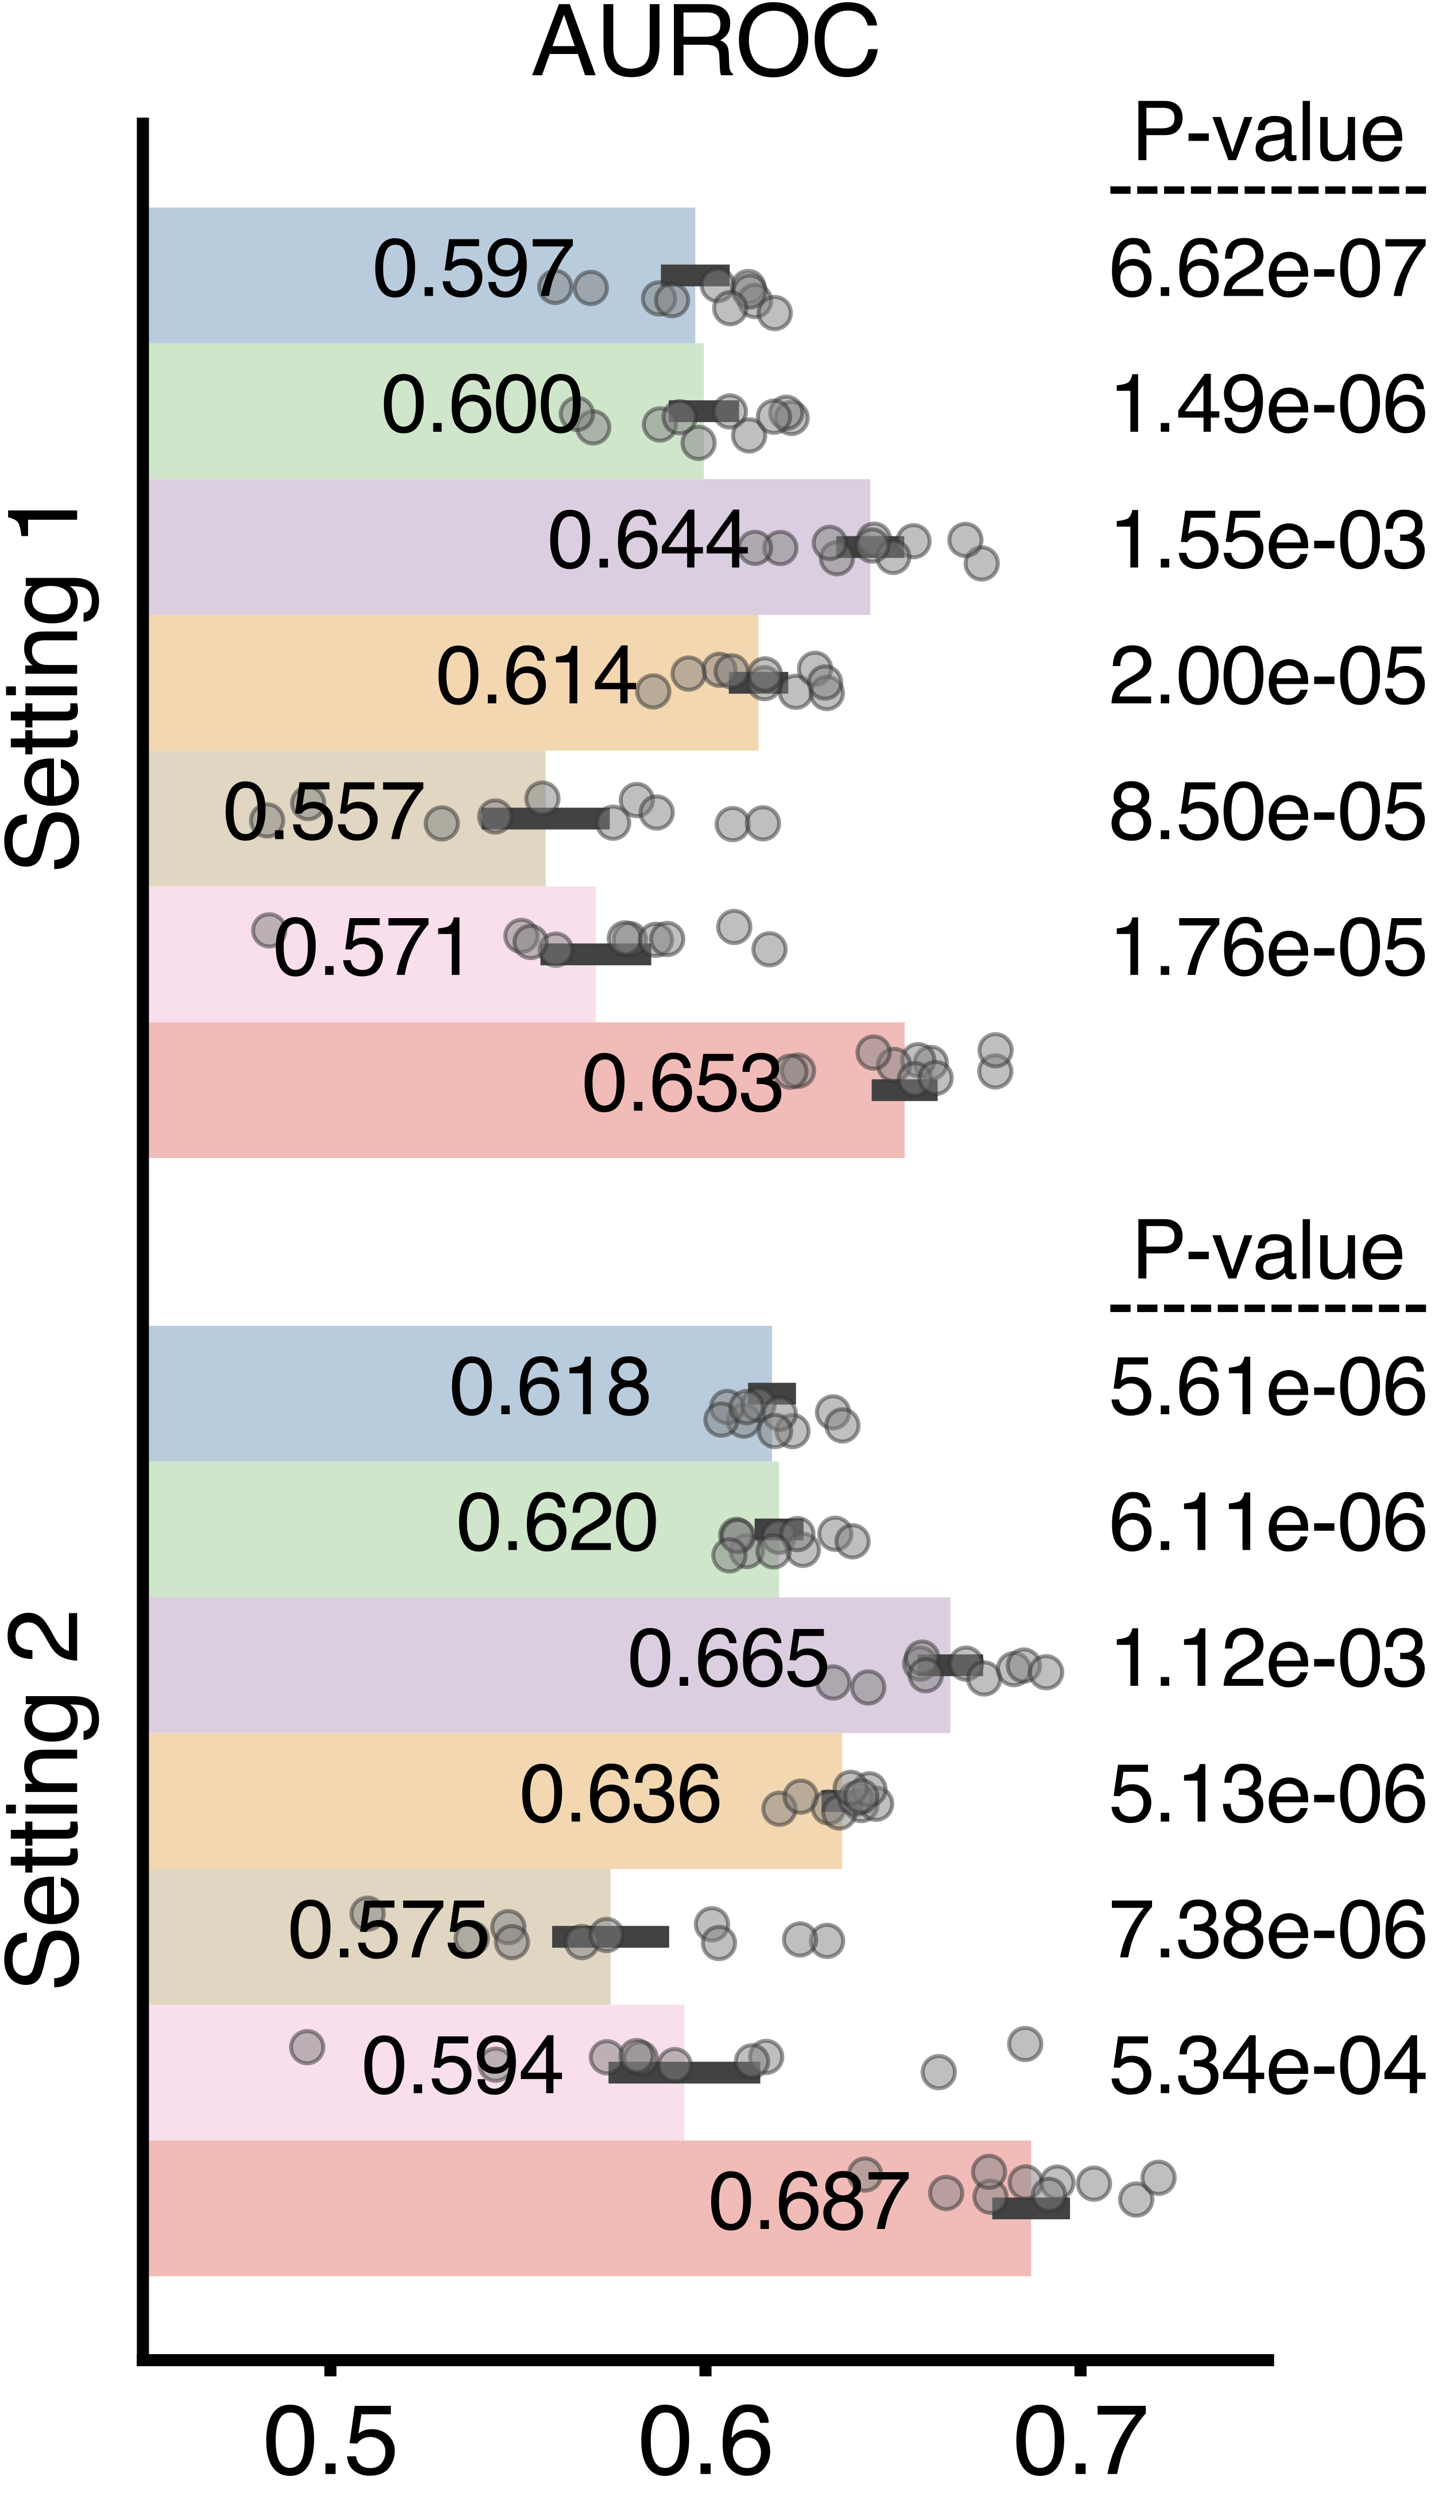 <?xml version="1.0" encoding="utf-8" standalone="no"?>
<!DOCTYPE svg PUBLIC "-//W3C//DTD SVG 1.1//EN"
  "http://www.w3.org/Graphics/SVG/1.1/DTD/svg11.dtd">
<svg xmlns:xlink="http://www.w3.org/1999/xlink" width="177.916pt" height="309.858pt" viewBox="0 0 177.916 309.858" xmlns="http://www.w3.org/2000/svg" version="1.1">
 <defs>
  <style type="text/css">*{stroke-linejoin: round; stroke-linecap: butt}</style>
 </defs>
 <g id="figure_1">
  <g id="patch_1">
   <path d="M 0 309.858 
L 177.916 309.858 
L 177.916 0 
L 0 0 
z
" style="fill: #ffffff"/>
  </g>
  <g id="axes_1">
   <g id="patch_2">
    <path d="M 17.718 292.528 
L 157.218 292.528 
L 157.218 15.328 
L 17.718 15.328 
L 17.718 292.528 
z
" style="fill: none"/>
   </g>
   <g id="patch_3">
    <path d="M -191.532 25.723 
L 86.206 25.723 
L 86.206 42.553 
L -191.532 42.553 
z
" clip-path="url(#p86e0e478b0)" style="fill: #b9ccdd"/>
   </g>
   <g id="patch_4">
    <path d="M -191.532 164.323 
L 95.718 164.323 
L 95.718 181.153 
L -191.532 181.153 
z
" clip-path="url(#p86e0e478b0)" style="fill: #b9ccdd"/>
   </g>
   <g id="patch_5">
    <path d="M -191.532 42.553 
L 87.273 42.553 
L 87.273 59.383 
L -191.532 59.383 
z
" clip-path="url(#p86e0e478b0)" style="fill: #cfe6ca"/>
   </g>
   <g id="patch_6">
    <path d="M -191.532 181.153 
L 96.597 181.153 
L 96.597 197.983 
L -191.532 197.983 
z
" clip-path="url(#p86e0e478b0)" style="fill: #cfe6ca"/>
   </g>
   <g id="patch_7">
    <path d="M -191.532 59.383 
L 107.896 59.383 
L 107.896 76.213 
L -191.532 76.213 
z
" clip-path="url(#p86e0e478b0)" style="fill: #dccee1"/>
   </g>
   <g id="patch_8">
    <path d="M -191.532 197.983 
L 117.832 197.983 
L 117.832 214.813 
L -191.532 214.813 
z
" clip-path="url(#p86e0e478b0)" style="fill: #dccee1"/>
   </g>
   <g id="patch_9">
    <path d="M -191.532 76.213 
L 94.047 76.213 
L 94.047 93.043 
L -191.532 93.043 
z
" clip-path="url(#p86e0e478b0)" style="fill: #f3d7b1"/>
   </g>
   <g id="patch_10">
    <path d="M -191.532 214.813 
L 104.429 214.813 
L 104.429 231.643 
L -191.532 231.643 
z
" clip-path="url(#p86e0e478b0)" style="fill: #f3d7b1"/>
   </g>
   <g id="patch_11">
    <path d="M -191.532 93.043 
L 67.66 93.043 
L 67.66 109.873 
L -191.532 109.873 
z
" clip-path="url(#p86e0e478b0)" style="fill: #e0d6c2"/>
   </g>
   <g id="patch_12">
    <path d="M -191.532 231.643 
L 75.709 231.643 
L 75.709 248.473 
L -191.532 248.473 
z
" clip-path="url(#p86e0e478b0)" style="fill: #e0d6c2"/>
   </g>
   <g id="patch_13">
    <path d="M -191.532 109.873 
L 73.878 109.873 
L 73.878 126.703 
L -191.532 126.703 
z
" clip-path="url(#p86e0e478b0)" style="fill: #f9deec"/>
   </g>
   <g id="patch_14">
    <path d="M -191.532 248.473 
L 84.855 248.473 
L 84.855 265.303 
L -191.532 265.303 
z
" clip-path="url(#p86e0e478b0)" style="fill: #f9deec"/>
   </g>
   <g id="patch_15">
    <path d="M -191.532 126.703 
L 112.164 126.703 
L 112.164 143.533 
L -191.532 143.533 
z
" clip-path="url(#p86e0e478b0)" style="fill: #f1bcb8"/>
   </g>
   <g id="patch_16">
    <path d="M -191.532 265.303 
L 127.848 265.303 
L 127.848 282.133 
L -191.532 282.133 
z
" clip-path="url(#p86e0e478b0)" style="fill: #f1bcb8"/>
   </g>
   <g id="PathCollection_1"/>
   <g id="PathCollection_2"/>
   <g id="PathCollection_3"/>
   <g id="PathCollection_4"/>
   <g id="PathCollection_5"/>
   <g id="PathCollection_6"/>
   <g id="PathCollection_7"/>
   <g id="matplotlib.axis_1">
    <g id="xtick_1">
     <g id="line2d_1">
      <defs>
       <path id="m3694452e48" d="M 0 0 
L 0 2 
" style="stroke: #000000; stroke-width: 1.5"/>
      </defs>
      <g>
       <use xlink:href="#m3694452e48" x="40.968" y="292.528" style="stroke: #000000; stroke-width: 1.5"/>
      </g>
     </g>
     <g id="text_1">
      <!-- 0.5 -->
      <g transform="translate(32.627 306.636)scale(0.12 -0.12)">
       <defs>
        <path id="Helvetica-30" d="M 1731 4475 
Q 2600 4475 2988 3759 
Q 3288 3206 3288 2244 
Q 3288 1331 3016 734 
Q 2622 -122 1728 -122 
Q 922 -122 528 578 
Q 200 1163 200 2147 
Q 200 2909 397 3456 
Q 766 4475 1731 4475 
z
M 1725 391 
Q 2163 391 2422 778 
Q 2681 1166 2681 2222 
Q 2681 2984 2493 3476 
Q 2306 3969 1766 3969 
Q 1269 3969 1039 3501 
Q 809 3034 809 2125 
Q 809 1441 956 1025 
Q 1181 391 1725 391 
z
" transform="scale(0.016)"/>
        <path id="Helvetica-2e" d="M 547 681 
L 1200 681 
L 1200 0 
L 547 0 
L 547 681 
z
" transform="scale(0.016)"/>
        <path id="Helvetica-35" d="M 791 1141 
Q 847 659 1238 475 
Q 1438 381 1700 381 
Q 2200 381 2440 700 
Q 2681 1019 2681 1406 
Q 2681 1875 2395 2131 
Q 2109 2388 1709 2388 
Q 1419 2388 1211 2275 
Q 1003 2163 856 1963 
L 369 1991 
L 709 4400 
L 3034 4400 
L 3034 3856 
L 1131 3856 
L 941 2613 
Q 1097 2731 1238 2791 
Q 1488 2894 1816 2894 
Q 2431 2894 2859 2497 
Q 3288 2100 3288 1491 
Q 3288 856 2895 371 
Q 2503 -113 1644 -113 
Q 1097 -113 676 195 
Q 256 503 206 1141 
L 791 1141 
z
" transform="scale(0.016)"/>
       </defs>
       <use xlink:href="#Helvetica-30"/>
       <use xlink:href="#Helvetica-2e" x="55.615"/>
       <use xlink:href="#Helvetica-35" x="83.398"/>
      </g>
     </g>
    </g>
    <g id="xtick_2">
     <g id="line2d_2">
      <g>
       <use xlink:href="#m3694452e48" x="87.468" y="292.528" style="stroke: #000000; stroke-width: 1.5"/>
      </g>
     </g>
     <g id="text_2">
      <!-- 0.6 -->
      <g transform="translate(79.127 306.636)scale(0.12 -0.12)">
       <defs>
        <path id="Helvetica-36" d="M 1872 4494 
Q 2622 4494 2917 4105 
Q 3213 3716 3213 3303 
L 2656 3303 
Q 2606 3569 2497 3719 
Q 2294 4000 1881 4000 
Q 1409 4000 1131 3564 
Q 853 3128 822 2316 
Q 1016 2600 1309 2741 
Q 1578 2866 1909 2866 
Q 2472 2866 2890 2506 
Q 3309 2147 3309 1434 
Q 3309 825 2912 354 
Q 2516 -116 1781 -116 
Q 1153 -116 697 361 
Q 241 838 241 1966 
Q 241 2800 444 3381 
Q 834 4494 1872 4494 
z
M 1831 384 
Q 2275 384 2495 682 
Q 2716 981 2716 1388 
Q 2716 1731 2519 2042 
Q 2322 2353 1803 2353 
Q 1441 2353 1167 2112 
Q 894 1872 894 1388 
Q 894 963 1142 673 
Q 1391 384 1831 384 
z
" transform="scale(0.016)"/>
       </defs>
       <use xlink:href="#Helvetica-30"/>
       <use xlink:href="#Helvetica-2e" x="55.615"/>
       <use xlink:href="#Helvetica-36" x="83.398"/>
      </g>
     </g>
    </g>
    <g id="xtick_3">
     <g id="line2d_3">
      <g>
       <use xlink:href="#m3694452e48" x="133.968" y="292.528" style="stroke: #000000; stroke-width: 1.5"/>
      </g>
     </g>
     <g id="text_3">
      <!-- 0.7 -->
      <g transform="translate(125.627 306.636)scale(0.12 -0.12)">
       <defs>
        <path id="Helvetica-37" d="M 3347 4400 
L 3347 3909 
Q 3131 3700 2773 3181 
Q 2416 2663 2141 2063 
Q 1869 1478 1728 997 
Q 1638 688 1494 0 
L 872 0 
Q 1084 1281 1809 2550 
Q 2238 3294 2709 3834 
L 234 3834 
L 234 4400 
L 3347 4400 
z
" transform="scale(0.016)"/>
       </defs>
       <use xlink:href="#Helvetica-30"/>
       <use xlink:href="#Helvetica-2e" x="55.615"/>
       <use xlink:href="#Helvetica-37" x="83.398"/>
      </g>
     </g>
    </g>
   </g>
   <g id="matplotlib.axis_2">
    <g id="ytick_1">
     <g id="text_4">
      <!-- Setting 1 -->
      <g transform="translate(9.562 108.31)rotate(-90)scale(0.12 -0.12)">
       <defs>
        <path id="Helvetica-53" d="M 894 1481 
Q 916 1091 1078 847 
Q 1388 391 2169 391 
Q 2519 391 2806 491 
Q 3363 684 3363 1184 
Q 3363 1559 3128 1719 
Q 2891 1875 2384 1991 
L 1763 2131 
Q 1153 2269 900 2434 
Q 463 2722 463 3294 
Q 463 3913 891 4309 
Q 1319 4706 2103 4706 
Q 2825 4706 3329 4357 
Q 3834 4009 3834 3244 
L 3250 3244 
Q 3203 3613 3050 3809 
Q 2766 4169 2084 4169 
Q 1534 4169 1293 3937 
Q 1053 3706 1053 3400 
Q 1053 3063 1334 2906 
Q 1519 2806 2169 2656 
L 2813 2509 
Q 3278 2403 3531 2219 
Q 3969 1897 3969 1284 
Q 3969 522 3414 194 
Q 2859 -134 2125 -134 
Q 1269 -134 784 303 
Q 300 738 309 1481 
L 894 1481 
z
M 2150 4716 
L 2150 4716 
z
" transform="scale(0.016)"/>
        <path id="Helvetica-65" d="M 1806 3422 
Q 2163 3422 2497 3255 
Q 2831 3088 3006 2822 
Q 3175 2569 3231 2231 
Q 3281 2000 3281 1494 
L 828 1494 
Q 844 984 1069 676 
Q 1294 369 1766 369 
Q 2206 369 2469 659 
Q 2619 828 2681 1050 
L 3234 1050 
Q 3213 866 3089 639 
Q 2966 413 2813 269 
Q 2556 19 2178 -69 
Q 1975 -119 1719 -119 
Q 1094 -119 659 336 
Q 225 791 225 1609 
Q 225 2416 662 2919 
Q 1100 3422 1806 3422 
z
M 2703 1941 
Q 2669 2306 2544 2525 
Q 2313 2931 1772 2931 
Q 1384 2931 1121 2651 
Q 859 2372 844 1941 
L 2703 1941 
z
M 1753 3428 
L 1753 3428 
z
" transform="scale(0.016)"/>
        <path id="Helvetica-74" d="M 525 4281 
L 1094 4281 
L 1094 3347 
L 1628 3347 
L 1628 2888 
L 1094 2888 
L 1094 703 
Q 1094 528 1213 469 
Q 1278 434 1431 434 
Q 1472 434 1519 436 
Q 1566 438 1628 444 
L 1628 0 
Q 1531 -28 1426 -40 
Q 1322 -53 1200 -53 
Q 806 -53 665 148 
Q 525 350 525 672 
L 525 2888 
L 72 2888 
L 72 3347 
L 525 3347 
L 525 4281 
z
" transform="scale(0.016)"/>
        <path id="Helvetica-69" d="M 413 3331 
L 984 3331 
L 984 0 
L 413 0 
L 413 3331 
z
M 413 4591 
L 984 4591 
L 984 3953 
L 413 3953 
L 413 4591 
z
" transform="scale(0.016)"/>
        <path id="Helvetica-6e" d="M 413 3347 
L 947 3347 
L 947 2872 
Q 1184 3166 1450 3294 
Q 1716 3422 2041 3422 
Q 2753 3422 3003 2925 
Q 3141 2653 3141 2147 
L 3141 0 
L 2569 0 
L 2569 2109 
Q 2569 2416 2478 2603 
Q 2328 2916 1934 2916 
Q 1734 2916 1606 2875 
Q 1375 2806 1200 2600 
Q 1059 2434 1017 2257 
Q 975 2081 975 1753 
L 975 0 
L 413 0 
L 413 3347 
z
M 1734 3428 
L 1734 3428 
z
" transform="scale(0.016)"/>
        <path id="Helvetica-67" d="M 1594 3406 
Q 1988 3406 2281 3213 
Q 2441 3103 2606 2894 
L 2606 3316 
L 3125 3316 
L 3125 272 
Q 3125 -366 2938 -734 
Q 2588 -1416 1616 -1416 
Q 1075 -1416 706 -1173 
Q 338 -931 294 -416 
L 866 -416 
Q 906 -641 1028 -763 
Q 1219 -950 1628 -950 
Q 2275 -950 2475 -494 
Q 2594 -225 2584 466 
Q 2416 209 2178 84 
Q 1941 -41 1550 -41 
Q 1006 -41 598 345 
Q 191 731 191 1622 
Q 191 2463 602 2934 
Q 1013 3406 1594 3406 
z
M 2606 1688 
Q 2606 2309 2350 2609 
Q 2094 2909 1697 2909 
Q 1103 2909 884 2353 
Q 769 2056 769 1575 
Q 769 1009 998 714 
Q 1228 419 1616 419 
Q 2222 419 2469 966 
Q 2606 1275 2606 1688 
z
M 1659 3428 
L 1659 3428 
z
" transform="scale(0.016)"/>
        <path id="Helvetica-20" transform="scale(0.016)"/>
        <path id="Helvetica-31" d="M 613 3169 
L 613 3600 
Q 1222 3659 1462 3798 
Q 1703 3938 1822 4456 
L 2266 4456 
L 2266 0 
L 1666 0 
L 1666 3169 
L 613 3169 
z
" transform="scale(0.016)"/>
       </defs>
       <use xlink:href="#Helvetica-53"/>
       <use xlink:href="#Helvetica-65" x="66.699"/>
       <use xlink:href="#Helvetica-74" x="122.314"/>
       <use xlink:href="#Helvetica-74" x="150.098"/>
       <use xlink:href="#Helvetica-69" x="177.881"/>
       <use xlink:href="#Helvetica-6e" x="200.098"/>
       <use xlink:href="#Helvetica-67" x="255.713"/>
       <use xlink:href="#Helvetica-20" x="311.328"/>
       <use xlink:href="#Helvetica-31" x="339.111"/>
      </g>
     </g>
    </g>
    <g id="ytick_2">
     <g id="text_5">
      <!-- Setting 2 -->
      <g transform="translate(9.562 246.91)rotate(-90)scale(0.12 -0.12)">
       <defs>
        <path id="Helvetica-32" d="M 200 0 
Q 231 578 439 1006 
Q 647 1434 1250 1784 
L 1850 2131 
Q 2253 2366 2416 2531 
Q 2672 2791 2672 3125 
Q 2672 3516 2437 3745 
Q 2203 3975 1813 3975 
Q 1234 3975 1013 3538 
Q 894 3303 881 2888 
L 309 2888 
Q 319 3472 525 3841 
Q 891 4491 1816 4491 
Q 2584 4491 2939 4075 
Q 3294 3659 3294 3150 
Q 3294 2613 2916 2231 
Q 2697 2009 2131 1694 
L 1703 1456 
Q 1397 1288 1222 1134 
Q 909 863 828 531 
L 3272 531 
L 3272 0 
L 200 0 
z
" transform="scale(0.016)"/>
       </defs>
       <use xlink:href="#Helvetica-53"/>
       <use xlink:href="#Helvetica-65" x="66.699"/>
       <use xlink:href="#Helvetica-74" x="122.314"/>
       <use xlink:href="#Helvetica-74" x="150.098"/>
       <use xlink:href="#Helvetica-69" x="177.881"/>
       <use xlink:href="#Helvetica-6e" x="200.098"/>
       <use xlink:href="#Helvetica-67" x="255.713"/>
       <use xlink:href="#Helvetica-20" x="311.328"/>
       <use xlink:href="#Helvetica-32" x="339.111"/>
      </g>
     </g>
    </g>
   </g>
   <g id="line2d_4">
    <path d="M 83.291 34.138 
L 89.122 34.138 
" clip-path="url(#p86e0e478b0)" style="fill: none; stroke: #424242; stroke-width: 2.7; stroke-linecap: square"/>
   </g>
   <g id="line2d_5">
    <path d="M 94.098 172.738 
L 97.338 172.738 
" clip-path="url(#p86e0e478b0)" style="fill: none; stroke: #424242; stroke-width: 2.7; stroke-linecap: square"/>
   </g>
   <g id="line2d_6">
    <path d="M 84.263 50.968 
L 90.282 50.968 
" clip-path="url(#p86e0e478b0)" style="fill: none; stroke: #424242; stroke-width: 2.7; stroke-linecap: square"/>
   </g>
   <g id="line2d_7">
    <path d="M 94.917 189.568 
L 98.278 189.568 
" clip-path="url(#p86e0e478b0)" style="fill: none; stroke: #424242; stroke-width: 2.7; stroke-linecap: square"/>
   </g>
   <g id="line2d_8">
    <path d="M 105.032 67.798 
L 110.759 67.798 
" clip-path="url(#p86e0e478b0)" style="fill: none; stroke: #424242; stroke-width: 2.7; stroke-linecap: square"/>
   </g>
   <g id="line2d_9">
    <path d="M 115.128 206.398 
L 120.536 206.398 
" clip-path="url(#p86e0e478b0)" style="fill: none; stroke: #424242; stroke-width: 2.7; stroke-linecap: square"/>
   </g>
   <g id="line2d_10">
    <path d="M 91.71 84.628 
L 96.383 84.628 
" clip-path="url(#p86e0e478b0)" style="fill: none; stroke: #424242; stroke-width: 2.7; stroke-linecap: square"/>
   </g>
   <g id="line2d_11">
    <path d="M 103.208 223.228 
L 105.65 223.228 
" clip-path="url(#p86e0e478b0)" style="fill: none; stroke: #424242; stroke-width: 2.7; stroke-linecap: square"/>
   </g>
   <g id="line2d_12">
    <path d="M 61.064 101.458 
L 74.256 101.458 
" clip-path="url(#p86e0e478b0)" style="fill: none; stroke: #424242; stroke-width: 2.7; stroke-linecap: square"/>
   </g>
   <g id="line2d_13">
    <path d="M 69.804 240.058 
L 81.613 240.058 
" clip-path="url(#p86e0e478b0)" style="fill: none; stroke: #424242; stroke-width: 2.7; stroke-linecap: square"/>
   </g>
   <g id="line2d_14">
    <path d="M 68.363 118.288 
L 79.393 118.288 
" clip-path="url(#p86e0e478b0)" style="fill: none; stroke: #424242; stroke-width: 2.7; stroke-linecap: square"/>
   </g>
   <g id="line2d_15">
    <path d="M 76.796 256.888 
L 92.914 256.888 
" clip-path="url(#p86e0e478b0)" style="fill: none; stroke: #424242; stroke-width: 2.7; stroke-linecap: square"/>
   </g>
   <g id="line2d_16">
    <path d="M 109.425 135.118 
L 114.902 135.118 
" clip-path="url(#p86e0e478b0)" style="fill: none; stroke: #424242; stroke-width: 2.7; stroke-linecap: square"/>
   </g>
   <g id="line2d_17">
    <path d="M 124.379 273.718 
L 131.317 273.718 
" clip-path="url(#p86e0e478b0)" style="fill: none; stroke: #424242; stroke-width: 2.7; stroke-linecap: square"/>
   </g>
   <g id="patch_17">
    <path d="M 17.718 292.528 
L 17.718 15.328 
" style="fill: none; stroke: #000000; stroke-width: 1.5; stroke-linejoin: miter; stroke-linecap: square"/>
   </g>
   <g id="patch_18">
    <path d="M 17.718 292.528 
L 157.218 292.528 
" style="fill: none; stroke: #000000; stroke-width: 1.5; stroke-linejoin: miter; stroke-linecap: square"/>
   </g>
   <g id="PathCollection_8">
    <defs>
     <path id="C0_0_203eb1751c" d="M 0 2 
C 0.53 2 1.039 1.789 1.414 1.414 
C 1.789 1.039 2 0.53 2 -0 
C 2 -0.53 1.789 -1.039 1.414 -1.414 
C 1.039 -1.789 0.53 -2 0 -2 
C -0.53 -2 -1.039 -1.789 -1.414 -1.414 
C -1.789 -1.039 -2 -0.53 -2 0 
C -2 0.53 -1.789 1.039 -1.414 1.414 
C -1.039 1.789 -0.53 2 0 2 
z
"/>
    </defs>
    <g clip-path="url(#p86e0e478b0)">
     <use xlink:href="#C0_0_203eb1751c" x="88.994" y="35.335" style="fill: #808080; fill-opacity: 0.5; stroke: #333333; stroke-opacity: 0.5; stroke-width: 0.5"/>
    </g>
    <g clip-path="url(#p86e0e478b0)">
     <use xlink:href="#C0_0_203eb1751c" x="92.78" y="35.571" style="fill: #808080; fill-opacity: 0.5; stroke: #333333; stroke-opacity: 0.5; stroke-width: 0.5"/>
    </g>
    <g clip-path="url(#p86e0e478b0)">
     <use xlink:href="#C0_0_203eb1751c" x="93.614" y="37.307" style="fill: #808080; fill-opacity: 0.5; stroke: #333333; stroke-opacity: 0.5; stroke-width: 0.5"/>
    </g>
    <g clip-path="url(#p86e0e478b0)">
     <use xlink:href="#C0_0_203eb1751c" x="81.708" y="36.99" style="fill: #808080; fill-opacity: 0.5; stroke: #333333; stroke-opacity: 0.5; stroke-width: 0.5"/>
    </g>
    <g clip-path="url(#p86e0e478b0)">
     <use xlink:href="#C0_0_203eb1751c" x="83.331" y="37.201" style="fill: #808080; fill-opacity: 0.5; stroke: #333333; stroke-opacity: 0.5; stroke-width: 0.5"/>
    </g>
    <g clip-path="url(#p86e0e478b0)">
     <use xlink:href="#C0_0_203eb1751c" x="73.255" y="35.692" style="fill: #808080; fill-opacity: 0.5; stroke: #333333; stroke-opacity: 0.5; stroke-width: 0.5"/>
    </g>
    <g clip-path="url(#p86e0e478b0)">
     <use xlink:href="#C0_0_203eb1751c" x="68.841" y="35.562" style="fill: #808080; fill-opacity: 0.5; stroke: #333333; stroke-opacity: 0.5; stroke-width: 0.5"/>
    </g>
    <g clip-path="url(#p86e0e478b0)">
     <use xlink:href="#C0_0_203eb1751c" x="92.945" y="36.128" style="fill: #808080; fill-opacity: 0.5; stroke: #333333; stroke-opacity: 0.5; stroke-width: 0.5"/>
    </g>
    <g clip-path="url(#p86e0e478b0)">
     <use xlink:href="#C0_0_203eb1751c" x="90.538" y="38.195" style="fill: #808080; fill-opacity: 0.5; stroke: #333333; stroke-opacity: 0.5; stroke-width: 0.5"/>
    </g>
    <g clip-path="url(#p86e0e478b0)">
     <use xlink:href="#C0_0_203eb1751c" x="96.057" y="38.799" style="fill: #808080; fill-opacity: 0.5; stroke: #333333; stroke-opacity: 0.5; stroke-width: 0.5"/>
    </g>
   </g>
   <g id="PathCollection_9">
    <defs>
     <path id="C1_0_5eff9373bf" d="M 0 2 
C 0.53 2 1.039 1.789 1.414 1.414 
C 1.789 1.039 2 0.53 2 -0 
C 2 -0.53 1.789 -1.039 1.414 -1.414 
C 1.039 -1.789 0.53 -2 0 -2 
C -0.53 -2 -1.039 -1.789 -1.414 -1.414 
C -1.789 -1.039 -2 -0.53 -2 0 
C -2 0.53 -1.789 1.039 -1.414 1.414 
C -1.039 1.789 -0.53 2 0 2 
z
"/>
    </defs>
    <g clip-path="url(#p86e0e478b0)">
     <use xlink:href="#C1_0_5eff9373bf" x="86.611" y="54.886" style="fill: #808080; fill-opacity: 0.5; stroke: #333333; stroke-opacity: 0.5; stroke-width: 0.5"/>
    </g>
    <g clip-path="url(#p86e0e478b0)">
     <use xlink:href="#C1_0_5eff9373bf" x="98.145" y="51.801" style="fill: #808080; fill-opacity: 0.5; stroke: #333333; stroke-opacity: 0.5; stroke-width: 0.5"/>
    </g>
    <g clip-path="url(#p86e0e478b0)">
     <use xlink:href="#C1_0_5eff9373bf" x="90.492" y="51" style="fill: #808080; fill-opacity: 0.5; stroke: #333333; stroke-opacity: 0.5; stroke-width: 0.5"/>
    </g>
    <g clip-path="url(#p86e0e478b0)">
     <use xlink:href="#C1_0_5eff9373bf" x="81.821" y="52.613" style="fill: #808080; fill-opacity: 0.5; stroke: #333333; stroke-opacity: 0.5; stroke-width: 0.5"/>
    </g>
    <g clip-path="url(#p86e0e478b0)">
     <use xlink:href="#C1_0_5eff9373bf" x="84.268" y="51.712" style="fill: #808080; fill-opacity: 0.5; stroke: #333333; stroke-opacity: 0.5; stroke-width: 0.5"/>
    </g>
    <g clip-path="url(#p86e0e478b0)">
     <use xlink:href="#C1_0_5eff9373bf" x="73.55" y="52.975" style="fill: #808080; fill-opacity: 0.5; stroke: #333333; stroke-opacity: 0.5; stroke-width: 0.5"/>
    </g>
    <g clip-path="url(#p86e0e478b0)">
     <use xlink:href="#C1_0_5eff9373bf" x="71.525" y="51.291" style="fill: #808080; fill-opacity: 0.5; stroke: #333333; stroke-opacity: 0.5; stroke-width: 0.5"/>
    </g>
    <g clip-path="url(#p86e0e478b0)">
     <use xlink:href="#C1_0_5eff9373bf" x="97.482" y="51.156" style="fill: #808080; fill-opacity: 0.5; stroke: #333333; stroke-opacity: 0.5; stroke-width: 0.5"/>
    </g>
    <g clip-path="url(#p86e0e478b0)">
     <use xlink:href="#C1_0_5eff9373bf" x="92.877" y="53.968" style="fill: #808080; fill-opacity: 0.5; stroke: #333333; stroke-opacity: 0.5; stroke-width: 0.5"/>
    </g>
    <g clip-path="url(#p86e0e478b0)">
     <use xlink:href="#C1_0_5eff9373bf" x="95.957" y="51.651" style="fill: #808080; fill-opacity: 0.5; stroke: #333333; stroke-opacity: 0.5; stroke-width: 0.5"/>
    </g>
   </g>
   <g id="PathCollection_10">
    <defs>
     <path id="C2_0_2781fb9a6e" d="M 0 2 
C 0.53 2 1.039 1.789 1.414 1.414 
C 1.789 1.039 2 0.53 2 -0 
C 2 -0.53 1.789 -1.039 1.414 -1.414 
C 1.039 -1.789 0.53 -2 0 -2 
C -0.53 -2 -1.039 -1.789 -1.414 -1.414 
C -1.789 -1.039 -2 -0.53 -2 0 
C -2 0.53 -1.789 1.039 -1.414 1.414 
C -1.039 1.789 -0.53 2 0 2 
z
"/>
    </defs>
    <g clip-path="url(#p86e0e478b0)">
     <use xlink:href="#C2_0_2781fb9a6e" x="108.377" y="66.884" style="fill: #808080; fill-opacity: 0.5; stroke: #333333; stroke-opacity: 0.5; stroke-width: 0.5"/>
    </g>
    <g clip-path="url(#p86e0e478b0)">
     <use xlink:href="#C2_0_2781fb9a6e" x="113.263" y="67.081" style="fill: #808080; fill-opacity: 0.5; stroke: #333333; stroke-opacity: 0.5; stroke-width: 0.5"/>
    </g>
    <g clip-path="url(#p86e0e478b0)">
     <use xlink:href="#C2_0_2781fb9a6e" x="110.749" y="69.025" style="fill: #808080; fill-opacity: 0.5; stroke: #333333; stroke-opacity: 0.5; stroke-width: 0.5"/>
    </g>
    <g clip-path="url(#p86e0e478b0)">
     <use xlink:href="#C2_0_2781fb9a6e" x="103.768" y="69.184" style="fill: #808080; fill-opacity: 0.5; stroke: #333333; stroke-opacity: 0.5; stroke-width: 0.5"/>
    </g>
    <g clip-path="url(#p86e0e478b0)">
     <use xlink:href="#C2_0_2781fb9a6e" x="96.75" y="67.921" style="fill: #808080; fill-opacity: 0.5; stroke: #333333; stroke-opacity: 0.5; stroke-width: 0.5"/>
    </g>
    <g clip-path="url(#p86e0e478b0)">
     <use xlink:href="#C2_0_2781fb9a6e" x="102.882" y="67.288" style="fill: #808080; fill-opacity: 0.5; stroke: #333333; stroke-opacity: 0.5; stroke-width: 0.5"/>
    </g>
    <g clip-path="url(#p86e0e478b0)">
     <use xlink:href="#C2_0_2781fb9a6e" x="93.613" y="67.904" style="fill: #808080; fill-opacity: 0.5; stroke: #333333; stroke-opacity: 0.5; stroke-width: 0.5"/>
    </g>
    <g clip-path="url(#p86e0e478b0)">
     <use xlink:href="#C2_0_2781fb9a6e" x="108.141" y="67.615" style="fill: #808080; fill-opacity: 0.5; stroke: #333333; stroke-opacity: 0.5; stroke-width: 0.5"/>
    </g>
    <g clip-path="url(#p86e0e478b0)">
     <use xlink:href="#C2_0_2781fb9a6e" x="121.718" y="69.839" style="fill: #808080; fill-opacity: 0.5; stroke: #333333; stroke-opacity: 0.5; stroke-width: 0.5"/>
    </g>
    <g clip-path="url(#p86e0e478b0)">
     <use xlink:href="#C2_0_2781fb9a6e" x="119.697" y="66.921" style="fill: #808080; fill-opacity: 0.5; stroke: #333333; stroke-opacity: 0.5; stroke-width: 0.5"/>
    </g>
   </g>
   <g id="PathCollection_11">
    <defs>
     <path id="C3_0_4dfcbe7ee0" d="M 0 2 
C 0.53 2 1.039 1.789 1.414 1.414 
C 1.789 1.039 2 0.53 2 -0 
C 2 -0.53 1.789 -1.039 1.414 -1.414 
C 1.039 -1.789 0.53 -2 0 -2 
C -0.53 -2 -1.039 -1.789 -1.414 -1.414 
C -1.789 -1.039 -2 -0.53 -2 0 
C -2 0.53 -1.789 1.039 -1.414 1.414 
C -1.039 1.789 -0.53 2 0 2 
z
"/>
    </defs>
    <g clip-path="url(#p86e0e478b0)">
     <use xlink:href="#C3_0_4dfcbe7ee0" x="98.671" y="85.749" style="fill: #808080; fill-opacity: 0.5; stroke: #333333; stroke-opacity: 0.5; stroke-width: 0.5"/>
    </g>
    <g clip-path="url(#p86e0e478b0)">
     <use xlink:href="#C3_0_4dfcbe7ee0" x="101.057" y="82.895" style="fill: #808080; fill-opacity: 0.5; stroke: #333333; stroke-opacity: 0.5; stroke-width: 0.5"/>
    </g>
    <g clip-path="url(#p86e0e478b0)">
     <use xlink:href="#C3_0_4dfcbe7ee0" x="94.786" y="84.673" style="fill: #808080; fill-opacity: 0.5; stroke: #333333; stroke-opacity: 0.5; stroke-width: 0.5"/>
    </g>
    <g clip-path="url(#p86e0e478b0)">
     <use xlink:href="#C3_0_4dfcbe7ee0" x="89.203" y="83.016" style="fill: #808080; fill-opacity: 0.5; stroke: #333333; stroke-opacity: 0.5; stroke-width: 0.5"/>
    </g>
    <g clip-path="url(#p86e0e478b0)">
     <use xlink:href="#C3_0_4dfcbe7ee0" x="94.841" y="83.588" style="fill: #808080; fill-opacity: 0.5; stroke: #333333; stroke-opacity: 0.5; stroke-width: 0.5"/>
    </g>
    <g clip-path="url(#p86e0e478b0)">
     <use xlink:href="#C3_0_4dfcbe7ee0" x="80.994" y="85.695" style="fill: #808080; fill-opacity: 0.5; stroke: #333333; stroke-opacity: 0.5; stroke-width: 0.5"/>
    </g>
    <g clip-path="url(#p86e0e478b0)">
     <use xlink:href="#C3_0_4dfcbe7ee0" x="85.383" y="83.485" style="fill: #808080; fill-opacity: 0.5; stroke: #333333; stroke-opacity: 0.5; stroke-width: 0.5"/>
    </g>
    <g clip-path="url(#p86e0e478b0)">
     <use xlink:href="#C3_0_4dfcbe7ee0" x="90.722" y="83.207" style="fill: #808080; fill-opacity: 0.5; stroke: #333333; stroke-opacity: 0.5; stroke-width: 0.5"/>
    </g>
    <g clip-path="url(#p86e0e478b0)">
     <use xlink:href="#C3_0_4dfcbe7ee0" x="102.513" y="85.897" style="fill: #808080; fill-opacity: 0.5; stroke: #333333; stroke-opacity: 0.5; stroke-width: 0.5"/>
    </g>
    <g clip-path="url(#p86e0e478b0)">
     <use xlink:href="#C3_0_4dfcbe7ee0" x="102.297" y="84.593" style="fill: #808080; fill-opacity: 0.5; stroke: #333333; stroke-opacity: 0.5; stroke-width: 0.5"/>
    </g>
   </g>
   <g id="PathCollection_12">
    <defs>
     <path id="C4_0_58753b7cfb" d="M 0 2 
C 0.53 2 1.039 1.789 1.414 1.414 
C 1.789 1.039 2 0.53 2 -0 
C 2 -0.53 1.789 -1.039 1.414 -1.414 
C 1.039 -1.789 0.53 -2 0 -2 
C -0.53 -2 -1.039 -1.789 -1.414 -1.414 
C -1.789 -1.039 -2 -0.53 -2 0 
C -2 0.53 -1.789 1.039 -1.414 1.414 
C -1.039 1.789 -0.53 2 0 2 
z
"/>
    </defs>
    <g clip-path="url(#p86e0e478b0)">
     <use xlink:href="#C4_0_58753b7cfb" x="61.402" y="101.198" style="fill: #808080; fill-opacity: 0.5; stroke: #333333; stroke-opacity: 0.5; stroke-width: 0.5"/>
    </g>
    <g clip-path="url(#p86e0e478b0)">
     <use xlink:href="#C4_0_58753b7cfb" x="78.956" y="99.158" style="fill: #808080; fill-opacity: 0.5; stroke: #333333; stroke-opacity: 0.5; stroke-width: 0.5"/>
    </g>
    <g clip-path="url(#p86e0e478b0)">
     <use xlink:href="#C4_0_58753b7cfb" x="38.206" y="99.536" style="fill: #808080; fill-opacity: 0.5; stroke: #333333; stroke-opacity: 0.5; stroke-width: 0.5"/>
    </g>
    <g clip-path="url(#p86e0e478b0)">
     <use xlink:href="#C4_0_58753b7cfb" x="81.42" y="100.706" style="fill: #808080; fill-opacity: 0.5; stroke: #333333; stroke-opacity: 0.5; stroke-width: 0.5"/>
    </g>
    <g clip-path="url(#p86e0e478b0)">
     <use xlink:href="#C4_0_58753b7cfb" x="76.025" y="101.971" style="fill: #808080; fill-opacity: 0.5; stroke: #333333; stroke-opacity: 0.5; stroke-width: 0.5"/>
    </g>
    <g clip-path="url(#p86e0e478b0)">
     <use xlink:href="#C4_0_58753b7cfb" x="90.847" y="102.144" style="fill: #808080; fill-opacity: 0.5; stroke: #333333; stroke-opacity: 0.5; stroke-width: 0.5"/>
    </g>
    <g clip-path="url(#p86e0e478b0)">
     <use xlink:href="#C4_0_58753b7cfb" x="67.25" y="98.983" style="fill: #808080; fill-opacity: 0.5; stroke: #333333; stroke-opacity: 0.5; stroke-width: 0.5"/>
    </g>
    <g clip-path="url(#p86e0e478b0)">
     <use xlink:href="#C4_0_58753b7cfb" x="33.123" y="101.687" style="fill: #808080; fill-opacity: 0.5; stroke: #333333; stroke-opacity: 0.5; stroke-width: 0.5"/>
    </g>
    <g clip-path="url(#p86e0e478b0)">
     <use xlink:href="#C4_0_58753b7cfb" x="94.597" y="102.044" style="fill: #808080; fill-opacity: 0.5; stroke: #333333; stroke-opacity: 0.5; stroke-width: 0.5"/>
    </g>
    <g clip-path="url(#p86e0e478b0)">
     <use xlink:href="#C4_0_58753b7cfb" x="54.777" y="102.058" style="fill: #808080; fill-opacity: 0.5; stroke: #333333; stroke-opacity: 0.5; stroke-width: 0.5"/>
    </g>
   </g>
   <g id="PathCollection_13">
    <defs>
     <path id="C5_0_d1659eaa59" d="M 0 2 
C 0.53 2 1.039 1.789 1.414 1.414 
C 1.789 1.039 2 0.53 2 -0 
C 2 -0.53 1.789 -1.039 1.414 -1.414 
C 1.039 -1.789 0.53 -2 0 -2 
C -0.53 -2 -1.039 -1.789 -1.414 -1.414 
C -1.789 -1.039 -2 -0.53 -2 0 
C -2 0.53 -1.789 1.039 -1.414 1.414 
C -1.039 1.789 -0.53 2 0 2 
z
"/>
    </defs>
    <g clip-path="url(#p86e0e478b0)">
     <use xlink:href="#C5_0_d1659eaa59" x="68.902" y="117.704" style="fill: #808080; fill-opacity: 0.5; stroke: #333333; stroke-opacity: 0.5; stroke-width: 0.5"/>
    </g>
    <g clip-path="url(#p86e0e478b0)">
     <use xlink:href="#C5_0_d1659eaa59" x="91.034" y="114.89" style="fill: #808080; fill-opacity: 0.5; stroke: #333333; stroke-opacity: 0.5; stroke-width: 0.5"/>
    </g>
    <g clip-path="url(#p86e0e478b0)">
     <use xlink:href="#C5_0_d1659eaa59" x="78.099" y="116.391" style="fill: #808080; fill-opacity: 0.5; stroke: #333333; stroke-opacity: 0.5; stroke-width: 0.5"/>
    </g>
    <g clip-path="url(#p86e0e478b0)">
     <use xlink:href="#C5_0_d1659eaa59" x="77.473" y="116.311" style="fill: #808080; fill-opacity: 0.5; stroke: #333333; stroke-opacity: 0.5; stroke-width: 0.5"/>
    </g>
    <g clip-path="url(#p86e0e478b0)">
     <use xlink:href="#C5_0_d1659eaa59" x="81.326" y="116.481" style="fill: #808080; fill-opacity: 0.5; stroke: #333333; stroke-opacity: 0.5; stroke-width: 0.5"/>
    </g>
    <g clip-path="url(#p86e0e478b0)">
     <use xlink:href="#C5_0_d1659eaa59" x="64.65" y="116" style="fill: #808080; fill-opacity: 0.5; stroke: #333333; stroke-opacity: 0.5; stroke-width: 0.5"/>
    </g>
    <g clip-path="url(#p86e0e478b0)">
     <use xlink:href="#C5_0_d1659eaa59" x="33.38" y="115.309" style="fill: #808080; fill-opacity: 0.5; stroke: #333333; stroke-opacity: 0.5; stroke-width: 0.5"/>
    </g>
    <g clip-path="url(#p86e0e478b0)">
     <use xlink:href="#C5_0_d1659eaa59" x="95.404" y="117.659" style="fill: #808080; fill-opacity: 0.5; stroke: #333333; stroke-opacity: 0.5; stroke-width: 0.5"/>
    </g>
    <g clip-path="url(#p86e0e478b0)">
     <use xlink:href="#C5_0_d1659eaa59" x="82.722" y="116.381" style="fill: #808080; fill-opacity: 0.5; stroke: #333333; stroke-opacity: 0.5; stroke-width: 0.5"/>
    </g>
    <g clip-path="url(#p86e0e478b0)">
     <use xlink:href="#C5_0_d1659eaa59" x="65.791" y="116.752" style="fill: #808080; fill-opacity: 0.5; stroke: #333333; stroke-opacity: 0.5; stroke-width: 0.5"/>
    </g>
   </g>
   <g id="PathCollection_14">
    <defs>
     <path id="C6_0_dcb33b1dc3" d="M 0 2 
C 0.53 2 1.039 1.789 1.414 1.414 
C 1.789 1.039 2 0.53 2 -0 
C 2 -0.53 1.789 -1.039 1.414 -1.414 
C 1.039 -1.789 0.53 -2 0 -2 
C -0.53 -2 -1.039 -1.789 -1.414 -1.414 
C -1.789 -1.039 -2 -0.53 -2 0 
C -2 0.53 -1.789 1.039 -1.414 1.414 
C -1.039 1.789 -0.53 2 0 2 
z
"/>
    </defs>
    <g clip-path="url(#p86e0e478b0)">
     <use xlink:href="#C6_0_dcb33b1dc3" x="115.404" y="131.75" style="fill: #808080; fill-opacity: 0.5; stroke: #333333; stroke-opacity: 0.5; stroke-width: 0.5"/>
    </g>
    <g clip-path="url(#p86e0e478b0)">
     <use xlink:href="#C6_0_dcb33b1dc3" x="113.842" y="131.395" style="fill: #808080; fill-opacity: 0.5; stroke: #333333; stroke-opacity: 0.5; stroke-width: 0.5"/>
    </g>
    <g clip-path="url(#p86e0e478b0)">
     <use xlink:href="#C6_0_dcb33b1dc3" x="110.858" y="132" style="fill: #808080; fill-opacity: 0.5; stroke: #333333; stroke-opacity: 0.5; stroke-width: 0.5"/>
    </g>
    <g clip-path="url(#p86e0e478b0)">
     <use xlink:href="#C6_0_dcb33b1dc3" x="108.311" y="130.454" style="fill: #808080; fill-opacity: 0.5; stroke: #333333; stroke-opacity: 0.5; stroke-width: 0.5"/>
    </g>
    <g clip-path="url(#p86e0e478b0)">
     <use xlink:href="#C6_0_dcb33b1dc3" x="98.943" y="132.71" style="fill: #808080; fill-opacity: 0.5; stroke: #333333; stroke-opacity: 0.5; stroke-width: 0.5"/>
    </g>
    <g clip-path="url(#p86e0e478b0)">
     <use xlink:href="#C6_0_dcb33b1dc3" x="113.441" y="133.767" style="fill: #808080; fill-opacity: 0.5; stroke: #333333; stroke-opacity: 0.5; stroke-width: 0.5"/>
    </g>
    <g clip-path="url(#p86e0e478b0)">
     <use xlink:href="#C6_0_dcb33b1dc3" x="97.996" y="132.824" style="fill: #808080; fill-opacity: 0.5; stroke: #333333; stroke-opacity: 0.5; stroke-width: 0.5"/>
    </g>
    <g clip-path="url(#p86e0e478b0)">
     <use xlink:href="#C6_0_dcb33b1dc3" x="116" y="133.609" style="fill: #808080; fill-opacity: 0.5; stroke: #333333; stroke-opacity: 0.5; stroke-width: 0.5"/>
    </g>
    <g clip-path="url(#p86e0e478b0)">
     <use xlink:href="#C6_0_dcb33b1dc3" x="123.402" y="132.791" style="fill: #808080; fill-opacity: 0.5; stroke: #333333; stroke-opacity: 0.5; stroke-width: 0.5"/>
    </g>
    <g clip-path="url(#p86e0e478b0)">
     <use xlink:href="#C6_0_dcb33b1dc3" x="123.438" y="130.172" style="fill: #808080; fill-opacity: 0.5; stroke: #333333; stroke-opacity: 0.5; stroke-width: 0.5"/>
    </g>
   </g>
   <g id="PathCollection_15">
    <defs>
     <path id="C7_0_97ae343df5" d="M 0 2 
C 0.53 2 1.039 1.789 1.414 1.414 
C 1.789 1.039 2 0.53 2 -0 
C 2 -0.53 1.789 -1.039 1.414 -1.414 
C 1.039 -1.789 0.53 -2 0 -2 
C -0.53 -2 -1.039 -1.789 -1.414 -1.414 
C -1.789 -1.039 -2 -0.53 -2 0 
C -2 0.53 -1.789 1.039 -1.414 1.414 
C -1.039 1.789 -0.53 2 0 2 
z
"/>
    </defs>
    <g clip-path="url(#p86e0e478b0)">
     <use xlink:href="#C7_0_97ae343df5" x="103.284" y="175.054" style="fill: #808080; fill-opacity: 0.5; stroke: #333333; stroke-opacity: 0.5; stroke-width: 0.5"/>
    </g>
    <g clip-path="url(#p86e0e478b0)">
     <use xlink:href="#C7_0_97ae343df5" x="92.207" y="176.08" style="fill: #808080; fill-opacity: 0.5; stroke: #333333; stroke-opacity: 0.5; stroke-width: 0.5"/>
    </g>
    <g clip-path="url(#p86e0e478b0)">
     <use xlink:href="#C7_0_97ae343df5" x="90.164" y="174.385" style="fill: #808080; fill-opacity: 0.5; stroke: #333333; stroke-opacity: 0.5; stroke-width: 0.5"/>
    </g>
    <g clip-path="url(#p86e0e478b0)">
     <use xlink:href="#C7_0_97ae343df5" x="94.046" y="174.09" style="fill: #808080; fill-opacity: 0.5; stroke: #333333; stroke-opacity: 0.5; stroke-width: 0.5"/>
    </g>
    <g clip-path="url(#p86e0e478b0)">
     <use xlink:href="#C7_0_97ae343df5" x="98.257" y="177.369" style="fill: #808080; fill-opacity: 0.5; stroke: #333333; stroke-opacity: 0.5; stroke-width: 0.5"/>
    </g>
    <g clip-path="url(#p86e0e478b0)">
     <use xlink:href="#C7_0_97ae343df5" x="104.45" y="176.67" style="fill: #808080; fill-opacity: 0.5; stroke: #333333; stroke-opacity: 0.5; stroke-width: 0.5"/>
    </g>
    <g clip-path="url(#p86e0e478b0)">
     <use xlink:href="#C7_0_97ae343df5" x="89.451" y="175.95" style="fill: #808080; fill-opacity: 0.5; stroke: #333333; stroke-opacity: 0.5; stroke-width: 0.5"/>
    </g>
    <g clip-path="url(#p86e0e478b0)">
     <use xlink:href="#C7_0_97ae343df5" x="96.668" y="175.213" style="fill: #808080; fill-opacity: 0.5; stroke: #333333; stroke-opacity: 0.5; stroke-width: 0.5"/>
    </g>
    <g clip-path="url(#p86e0e478b0)">
     <use xlink:href="#C7_0_97ae343df5" x="96.091" y="177.363" style="fill: #808080; fill-opacity: 0.5; stroke: #333333; stroke-opacity: 0.5; stroke-width: 0.5"/>
    </g>
    <g clip-path="url(#p86e0e478b0)">
     <use xlink:href="#C7_0_97ae343df5" x="92.565" y="174.402" style="fill: #808080; fill-opacity: 0.5; stroke: #333333; stroke-opacity: 0.5; stroke-width: 0.5"/>
    </g>
   </g>
   <g id="PathCollection_16">
    <defs>
     <path id="C8_0_0c05c06ef6" d="M 0 2 
C 0.53 2 1.039 1.789 1.414 1.414 
C 1.789 1.039 2 0.53 2 -0 
C 2 -0.53 1.789 -1.039 1.414 -1.414 
C 1.039 -1.789 0.53 -2 0 -2 
C -0.53 -2 -1.039 -1.789 -1.414 -1.414 
C -1.789 -1.039 -2 -0.53 -2 0 
C -2 0.53 -1.789 1.039 -1.414 1.414 
C -1.039 1.789 -0.53 2 0 2 
z
"/>
    </defs>
    <g clip-path="url(#p86e0e478b0)">
     <use xlink:href="#C8_0_0c05c06ef6" x="103.568" y="190.1" style="fill: #808080; fill-opacity: 0.5; stroke: #333333; stroke-opacity: 0.5; stroke-width: 0.5"/>
    </g>
    <g clip-path="url(#p86e0e478b0)">
     <use xlink:href="#C8_0_0c05c06ef6" x="92.593" y="192.249" style="fill: #808080; fill-opacity: 0.5; stroke: #333333; stroke-opacity: 0.5; stroke-width: 0.5"/>
    </g>
    <g clip-path="url(#p86e0e478b0)">
     <use xlink:href="#C8_0_0c05c06ef6" x="91.287" y="190.245" style="fill: #808080; fill-opacity: 0.5; stroke: #333333; stroke-opacity: 0.5; stroke-width: 0.5"/>
    </g>
    <g clip-path="url(#p86e0e478b0)">
     <use xlink:href="#C8_0_0c05c06ef6" x="96.569" y="190.473" style="fill: #808080; fill-opacity: 0.5; stroke: #333333; stroke-opacity: 0.5; stroke-width: 0.5"/>
    </g>
    <g clip-path="url(#p86e0e478b0)">
     <use xlink:href="#C8_0_0c05c06ef6" x="99.549" y="192.093" style="fill: #808080; fill-opacity: 0.5; stroke: #333333; stroke-opacity: 0.5; stroke-width: 0.5"/>
    </g>
    <g clip-path="url(#p86e0e478b0)">
     <use xlink:href="#C8_0_0c05c06ef6" x="105.706" y="191.042" style="fill: #808080; fill-opacity: 0.5; stroke: #333333; stroke-opacity: 0.5; stroke-width: 0.5"/>
    </g>
    <g clip-path="url(#p86e0e478b0)">
     <use xlink:href="#C8_0_0c05c06ef6" x="91.49" y="190.402" style="fill: #808080; fill-opacity: 0.5; stroke: #333333; stroke-opacity: 0.5; stroke-width: 0.5"/>
    </g>
    <g clip-path="url(#p86e0e478b0)">
     <use xlink:href="#C8_0_0c05c06ef6" x="98.868" y="190.142" style="fill: #808080; fill-opacity: 0.5; stroke: #333333; stroke-opacity: 0.5; stroke-width: 0.5"/>
    </g>
    <g clip-path="url(#p86e0e478b0)">
     <use xlink:href="#C8_0_0c05c06ef6" x="95.908" y="192.286" style="fill: #808080; fill-opacity: 0.5; stroke: #333333; stroke-opacity: 0.5; stroke-width: 0.5"/>
    </g>
    <g clip-path="url(#p86e0e478b0)">
     <use xlink:href="#C8_0_0c05c06ef6" x="90.435" y="192.774" style="fill: #808080; fill-opacity: 0.5; stroke: #333333; stroke-opacity: 0.5; stroke-width: 0.5"/>
    </g>
   </g>
   <g id="PathCollection_17">
    <defs>
     <path id="C9_0_9bd835e068" d="M 0 2 
C 0.53 2 1.039 1.789 1.414 1.414 
C 1.789 1.039 2 0.53 2 -0 
C 2 -0.53 1.789 -1.039 1.414 -1.414 
C 1.039 -1.789 0.53 -2 0 -2 
C -0.53 -2 -1.039 -1.789 -1.414 -1.414 
C -1.789 -1.039 -2 -0.53 -2 0 
C -2 0.53 -1.789 1.039 -1.414 1.414 
C -1.039 1.789 -0.53 2 0 2 
z
"/>
    </defs>
    <g clip-path="url(#p86e0e478b0)">
     <use xlink:href="#C9_0_9bd835e068" x="114.086" y="206.195" style="fill: #808080; fill-opacity: 0.5; stroke: #333333; stroke-opacity: 0.5; stroke-width: 0.5"/>
    </g>
    <g clip-path="url(#p86e0e478b0)">
     <use xlink:href="#C9_0_9bd835e068" x="103.306" y="208.533" style="fill: #808080; fill-opacity: 0.5; stroke: #333333; stroke-opacity: 0.5; stroke-width: 0.5"/>
    </g>
    <g clip-path="url(#p86e0e478b0)">
     <use xlink:href="#C9_0_9bd835e068" x="107.65" y="209.149" style="fill: #808080; fill-opacity: 0.5; stroke: #333333; stroke-opacity: 0.5; stroke-width: 0.5"/>
    </g>
    <g clip-path="url(#p86e0e478b0)">
     <use xlink:href="#C9_0_9bd835e068" x="114.332" y="205.452" style="fill: #808080; fill-opacity: 0.5; stroke: #333333; stroke-opacity: 0.5; stroke-width: 0.5"/>
    </g>
    <g clip-path="url(#p86e0e478b0)">
     <use xlink:href="#C9_0_9bd835e068" x="119.78" y="206.199" style="fill: #808080; fill-opacity: 0.5; stroke: #333333; stroke-opacity: 0.5; stroke-width: 0.5"/>
    </g>
    <g clip-path="url(#p86e0e478b0)">
     <use xlink:href="#C9_0_9bd835e068" x="122.027" y="208.034" style="fill: #808080; fill-opacity: 0.5; stroke: #333333; stroke-opacity: 0.5; stroke-width: 0.5"/>
    </g>
    <g clip-path="url(#p86e0e478b0)">
     <use xlink:href="#C9_0_9bd835e068" x="125.713" y="206.875" style="fill: #808080; fill-opacity: 0.5; stroke: #333333; stroke-opacity: 0.5; stroke-width: 0.5"/>
    </g>
    <g clip-path="url(#p86e0e478b0)">
     <use xlink:href="#C9_0_9bd835e068" x="126.948" y="206.435" style="fill: #808080; fill-opacity: 0.5; stroke: #333333; stroke-opacity: 0.5; stroke-width: 0.5"/>
    </g>
    <g clip-path="url(#p86e0e478b0)">
     <use xlink:href="#C9_0_9bd835e068" x="114.773" y="207.636" style="fill: #808080; fill-opacity: 0.5; stroke: #333333; stroke-opacity: 0.5; stroke-width: 0.5"/>
    </g>
    <g clip-path="url(#p86e0e478b0)">
     <use xlink:href="#C9_0_9bd835e068" x="129.705" y="207.263" style="fill: #808080; fill-opacity: 0.5; stroke: #333333; stroke-opacity: 0.5; stroke-width: 0.5"/>
    </g>
   </g>
   <g id="PathCollection_18">
    <defs>
     <path id="Ca_0_426f969736" d="M 0 2 
C 0.53 2 1.039 1.789 1.414 1.414 
C 1.789 1.039 2 0.53 2 -0 
C 2 -0.53 1.789 -1.039 1.414 -1.414 
C 1.039 -1.789 0.53 -2 0 -2 
C -0.53 -2 -1.039 -1.789 -1.414 -1.414 
C -1.789 -1.039 -2 -0.53 -2 0 
C -2 0.53 -1.789 1.039 -1.414 1.414 
C -1.039 1.789 -0.53 2 0 2 
z
"/>
    </defs>
    <g clip-path="url(#p86e0e478b0)">
     <use xlink:href="#Ca_0_426f969736" x="106.807" y="223.724" style="fill: #808080; fill-opacity: 0.5; stroke: #333333; stroke-opacity: 0.5; stroke-width: 0.5"/>
    </g>
    <g clip-path="url(#p86e0e478b0)">
     <use xlink:href="#Ca_0_426f969736" x="96.636" y="224.185" style="fill: #808080; fill-opacity: 0.5; stroke: #333333; stroke-opacity: 0.5; stroke-width: 0.5"/>
    </g>
    <g clip-path="url(#p86e0e478b0)">
     <use xlink:href="#Ca_0_426f969736" x="102.75" y="224.024" style="fill: #808080; fill-opacity: 0.5; stroke: #333333; stroke-opacity: 0.5; stroke-width: 0.5"/>
    </g>
    <g clip-path="url(#p86e0e478b0)">
     <use xlink:href="#Ca_0_426f969736" x="104.072" y="224.647" style="fill: #808080; fill-opacity: 0.5; stroke: #333333; stroke-opacity: 0.5; stroke-width: 0.5"/>
    </g>
    <g clip-path="url(#p86e0e478b0)">
     <use xlink:href="#Ca_0_426f969736" x="99.277" y="222.68" style="fill: #808080; fill-opacity: 0.5; stroke: #333333; stroke-opacity: 0.5; stroke-width: 0.5"/>
    </g>
    <g clip-path="url(#p86e0e478b0)">
     <use xlink:href="#Ca_0_426f969736" x="108.624" y="223.566" style="fill: #808080; fill-opacity: 0.5; stroke: #333333; stroke-opacity: 0.5; stroke-width: 0.5"/>
    </g>
    <g clip-path="url(#p86e0e478b0)">
     <use xlink:href="#Ca_0_426f969736" x="106.062" y="222.941" style="fill: #808080; fill-opacity: 0.5; stroke: #333333; stroke-opacity: 0.5; stroke-width: 0.5"/>
    </g>
    <g clip-path="url(#p86e0e478b0)">
     <use xlink:href="#Ca_0_426f969736" x="107.8" y="221.775" style="fill: #808080; fill-opacity: 0.5; stroke: #333333; stroke-opacity: 0.5; stroke-width: 0.5"/>
    </g>
    <g clip-path="url(#p86e0e478b0)">
     <use xlink:href="#Ca_0_426f969736" x="105.478" y="221.591" style="fill: #808080; fill-opacity: 0.5; stroke: #333333; stroke-opacity: 0.5; stroke-width: 0.5"/>
    </g>
    <g clip-path="url(#p86e0e478b0)">
     <use xlink:href="#Ca_0_426f969736" x="106.784" y="222.638" style="fill: #808080; fill-opacity: 0.5; stroke: #333333; stroke-opacity: 0.5; stroke-width: 0.5"/>
    </g>
   </g>
   <g id="PathCollection_19">
    <defs>
     <path id="Cb_0_74b5d5be9a" d="M 0 2 
C 0.53 2 1.039 1.789 1.414 1.414 
C 1.789 1.039 2 0.53 2 -0 
C 2 -0.53 1.789 -1.039 1.414 -1.414 
C 1.039 -1.789 0.53 -2 0 -2 
C -0.53 -2 -1.039 -1.789 -1.414 -1.414 
C -1.789 -1.039 -2 -0.53 -2 0 
C -2 0.53 -1.789 1.039 -1.414 1.414 
C -1.039 1.789 -0.53 2 0 2 
z
"/>
    </defs>
    <g clip-path="url(#p86e0e478b0)">
     <use xlink:href="#Cb_0_74b5d5be9a" x="63.027" y="238.859" style="fill: #808080; fill-opacity: 0.5; stroke: #333333; stroke-opacity: 0.5; stroke-width: 0.5"/>
    </g>
    <g clip-path="url(#p86e0e478b0)">
     <use xlink:href="#Cb_0_74b5d5be9a" x="58.489" y="240.242" style="fill: #808080; fill-opacity: 0.5; stroke: #333333; stroke-opacity: 0.5; stroke-width: 0.5"/>
    </g>
    <g clip-path="url(#p86e0e478b0)">
     <use xlink:href="#Cb_0_74b5d5be9a" x="45.58" y="237.19" style="fill: #808080; fill-opacity: 0.5; stroke: #333333; stroke-opacity: 0.5; stroke-width: 0.5"/>
    </g>
    <g clip-path="url(#p86e0e478b0)">
     <use xlink:href="#Cb_0_74b5d5be9a" x="63.475" y="240.714" style="fill: #808080; fill-opacity: 0.5; stroke: #333333; stroke-opacity: 0.5; stroke-width: 0.5"/>
    </g>
    <g clip-path="url(#p86e0e478b0)">
     <use xlink:href="#Cb_0_74b5d5be9a" x="88.274" y="238.506" style="fill: #808080; fill-opacity: 0.5; stroke: #333333; stroke-opacity: 0.5; stroke-width: 0.5"/>
    </g>
    <g clip-path="url(#p86e0e478b0)">
     <use xlink:href="#Cb_0_74b5d5be9a" x="72.154" y="240.702" style="fill: #808080; fill-opacity: 0.5; stroke: #333333; stroke-opacity: 0.5; stroke-width: 0.5"/>
    </g>
    <g clip-path="url(#p86e0e478b0)">
     <use xlink:href="#Cb_0_74b5d5be9a" x="89.139" y="240.821" style="fill: #808080; fill-opacity: 0.5; stroke: #333333; stroke-opacity: 0.5; stroke-width: 0.5"/>
    </g>
    <g clip-path="url(#p86e0e478b0)">
     <use xlink:href="#Cb_0_74b5d5be9a" x="75.209" y="239.828" style="fill: #808080; fill-opacity: 0.5; stroke: #333333; stroke-opacity: 0.5; stroke-width: 0.5"/>
    </g>
    <g clip-path="url(#p86e0e478b0)">
     <use xlink:href="#Cb_0_74b5d5be9a" x="102.543" y="240.565" style="fill: #808080; fill-opacity: 0.5; stroke: #333333; stroke-opacity: 0.5; stroke-width: 0.5"/>
    </g>
    <g clip-path="url(#p86e0e478b0)">
     <use xlink:href="#Cb_0_74b5d5be9a" x="99.195" y="240.382" style="fill: #808080; fill-opacity: 0.5; stroke: #333333; stroke-opacity: 0.5; stroke-width: 0.5"/>
    </g>
   </g>
   <g id="PathCollection_20">
    <defs>
     <path id="Cc_0_a445e2a010" d="M 0 2 
C 0.53 2 1.039 1.789 1.414 1.414 
C 1.789 1.039 2 0.53 2 -0 
C 2 -0.53 1.789 -1.039 1.414 -1.414 
C 1.039 -1.789 0.53 -2 0 -2 
C -0.53 -2 -1.039 -1.789 -1.414 -1.414 
C -1.789 -1.039 -2 -0.53 -2 0 
C -2 0.53 -1.789 1.039 -1.414 1.414 
C -1.039 1.789 -0.53 2 0 2 
z
"/>
    </defs>
    <g clip-path="url(#p86e0e478b0)">
     <use xlink:href="#Cc_0_a445e2a010" x="127.106" y="253.341" style="fill: #808080; fill-opacity: 0.5; stroke: #333333; stroke-opacity: 0.5; stroke-width: 0.5"/>
    </g>
    <g clip-path="url(#p86e0e478b0)">
     <use xlink:href="#Cc_0_a445e2a010" x="75.249" y="254.98" style="fill: #808080; fill-opacity: 0.5; stroke: #333333; stroke-opacity: 0.5; stroke-width: 0.5"/>
    </g>
    <g clip-path="url(#p86e0e478b0)">
     <use xlink:href="#Cc_0_a445e2a010" x="79.439" y="255.096" style="fill: #808080; fill-opacity: 0.5; stroke: #333333; stroke-opacity: 0.5; stroke-width: 0.5"/>
    </g>
    <g clip-path="url(#p86e0e478b0)">
     <use xlink:href="#Cc_0_a445e2a010" x="94.988" y="254.94" style="fill: #808080; fill-opacity: 0.5; stroke: #333333; stroke-opacity: 0.5; stroke-width: 0.5"/>
    </g>
    <g clip-path="url(#p86e0e478b0)">
     <use xlink:href="#Cc_0_a445e2a010" x="93.236" y="255.485" style="fill: #808080; fill-opacity: 0.5; stroke: #333333; stroke-opacity: 0.5; stroke-width: 0.5"/>
    </g>
    <g clip-path="url(#p86e0e478b0)">
     <use xlink:href="#Cc_0_a445e2a010" x="116.394" y="256.83" style="fill: #808080; fill-opacity: 0.5; stroke: #333333; stroke-opacity: 0.5; stroke-width: 0.5"/>
    </g>
    <g clip-path="url(#p86e0e478b0)">
     <use xlink:href="#Cc_0_a445e2a010" x="61.467" y="255.901" style="fill: #808080; fill-opacity: 0.5; stroke: #333333; stroke-opacity: 0.5; stroke-width: 0.5"/>
    </g>
    <g clip-path="url(#p86e0e478b0)">
     <use xlink:href="#Cc_0_a445e2a010" x="78.921" y="254.838" style="fill: #808080; fill-opacity: 0.5; stroke: #333333; stroke-opacity: 0.5; stroke-width: 0.5"/>
    </g>
    <g clip-path="url(#p86e0e478b0)">
     <use xlink:href="#Cc_0_a445e2a010" x="83.661" y="255.963" style="fill: #808080; fill-opacity: 0.5; stroke: #333333; stroke-opacity: 0.5; stroke-width: 0.5"/>
    </g>
    <g clip-path="url(#p86e0e478b0)">
     <use xlink:href="#Cc_0_a445e2a010" x="38.086" y="253.734" style="fill: #808080; fill-opacity: 0.5; stroke: #333333; stroke-opacity: 0.5; stroke-width: 0.5"/>
    </g>
   </g>
   <g id="PathCollection_21">
    <defs>
     <path id="Cd_0_05349892da" d="M 0 2 
C 0.53 2 1.039 1.789 1.414 1.414 
C 1.789 1.039 2 0.53 2 -0 
C 2 -0.53 1.789 -1.039 1.414 -1.414 
C 1.039 -1.789 0.53 -2 0 -2 
C -0.53 -2 -1.039 -1.789 -1.414 -1.414 
C -1.789 -1.039 -2 -0.53 -2 0 
C -2 0.53 -1.789 1.039 -1.414 1.414 
C -1.039 1.789 -0.53 2 0 2 
z
"/>
    </defs>
    <g clip-path="url(#p86e0e478b0)">
     <use xlink:href="#Cd_0_05349892da" x="127.17" y="270.497" style="fill: #808080; fill-opacity: 0.5; stroke: #333333; stroke-opacity: 0.5; stroke-width: 0.5"/>
    </g>
    <g clip-path="url(#p86e0e478b0)">
     <use xlink:href="#Cd_0_05349892da" x="107.259" y="269.518" style="fill: #808080; fill-opacity: 0.5; stroke: #333333; stroke-opacity: 0.5; stroke-width: 0.5"/>
    </g>
    <g clip-path="url(#p86e0e478b0)">
     <use xlink:href="#Cd_0_05349892da" x="131.096" y="270.521" style="fill: #808080; fill-opacity: 0.5; stroke: #333333; stroke-opacity: 0.5; stroke-width: 0.5"/>
    </g>
    <g clip-path="url(#p86e0e478b0)">
     <use xlink:href="#Cd_0_05349892da" x="117.31" y="271.806" style="fill: #808080; fill-opacity: 0.5; stroke: #333333; stroke-opacity: 0.5; stroke-width: 0.5"/>
    </g>
    <g clip-path="url(#p86e0e478b0)">
     <use xlink:href="#Cd_0_05349892da" x="122.812" y="272.279" style="fill: #808080; fill-opacity: 0.5; stroke: #333333; stroke-opacity: 0.5; stroke-width: 0.5"/>
    </g>
    <g clip-path="url(#p86e0e478b0)">
     <use xlink:href="#Cd_0_05349892da" x="135.635" y="270.651" style="fill: #808080; fill-opacity: 0.5; stroke: #333333; stroke-opacity: 0.5; stroke-width: 0.5"/>
    </g>
    <g clip-path="url(#p86e0e478b0)">
     <use xlink:href="#Cd_0_05349892da" x="140.872" y="272.622" style="fill: #808080; fill-opacity: 0.5; stroke: #333333; stroke-opacity: 0.5; stroke-width: 0.5"/>
    </g>
    <g clip-path="url(#p86e0e478b0)">
     <use xlink:href="#Cd_0_05349892da" x="143.641" y="269.921" style="fill: #808080; fill-opacity: 0.5; stroke: #333333; stroke-opacity: 0.5; stroke-width: 0.5"/>
    </g>
    <g clip-path="url(#p86e0e478b0)">
     <use xlink:href="#Cd_0_05349892da" x="122.627" y="269.184" style="fill: #808080; fill-opacity: 0.5; stroke: #333333; stroke-opacity: 0.5; stroke-width: 0.5"/>
    </g>
    <g clip-path="url(#p86e0e478b0)">
     <use xlink:href="#Cd_0_05349892da" x="130.057" y="272.031" style="fill: #808080; fill-opacity: 0.5; stroke: #333333; stroke-opacity: 0.5; stroke-width: 0.5"/>
    </g>
   </g>
   <g id="text_6">
    <!-- 0.597 -->
    <g transform="translate(46.206 36.683)scale(0.1 -0.1)">
     <defs>
      <path id="Helvetica-39" d="M 850 1081 
Q 875 616 1209 438 
Q 1381 344 1597 344 
Q 2000 344 2284 680 
Q 2569 1016 2688 2044 
Q 2500 1747 2223 1626 
Q 1947 1506 1628 1506 
Q 981 1506 604 1909 
Q 228 2313 228 2947 
Q 228 3556 600 4018 
Q 972 4481 1697 4481 
Q 2675 4481 3047 3600 
Q 3253 3116 3253 2388 
Q 3253 1566 3006 931 
Q 2597 -125 1619 -125 
Q 963 -125 622 219 
Q 281 563 281 1081 
L 850 1081 
z
M 1703 2000 
Q 2038 2000 2314 2220 
Q 2591 2441 2591 2991 
Q 2591 3484 2342 3726 
Q 2094 3969 1709 3969 
Q 1297 3969 1055 3692 
Q 813 3416 813 2953 
Q 813 2516 1025 2258 
Q 1238 2000 1703 2000 
z
" transform="scale(0.016)"/>
     </defs>
     <use xlink:href="#Helvetica-30"/>
     <use xlink:href="#Helvetica-2e" x="55.615"/>
     <use xlink:href="#Helvetica-35" x="83.398"/>
     <use xlink:href="#Helvetica-39" x="139.014"/>
     <use xlink:href="#Helvetica-37" x="194.629"/>
    </g>
   </g>
   <g id="text_7">
    <!-- 0.618 -->
    <g transform="translate(55.718 175.283)scale(0.1 -0.1)">
     <defs>
      <path id="Helvetica-38" d="M 1741 2600 
Q 2113 2600 2322 2808 
Q 2531 3016 2531 3303 
Q 2531 3553 2331 3762 
Q 2131 3972 1722 3972 
Q 1316 3972 1134 3762 
Q 953 3553 953 3272 
Q 953 2956 1187 2778 
Q 1422 2600 1741 2600 
z
M 1775 384 
Q 2166 384 2423 595 
Q 2681 806 2681 1225 
Q 2681 1659 2415 1884 
Q 2150 2109 1734 2109 
Q 1331 2109 1076 1879 
Q 822 1650 822 1244 
Q 822 894 1055 639 
Q 1288 384 1775 384 
z
M 975 2384 
Q 741 2484 609 2619 
Q 363 2869 363 3269 
Q 363 3769 725 4128 
Q 1088 4488 1753 4488 
Q 2397 4488 2762 4148 
Q 3128 3809 3128 3356 
Q 3128 2938 2916 2678 
Q 2797 2531 2547 2391 
Q 2825 2263 2984 2097 
Q 3281 1784 3281 1284 
Q 3281 694 2884 283 
Q 2488 -128 1763 -128 
Q 1109 -128 657 226 
Q 206 581 206 1256 
Q 206 1653 400 1942 
Q 594 2231 975 2384 
z
" transform="scale(0.016)"/>
     </defs>
     <use xlink:href="#Helvetica-30"/>
     <use xlink:href="#Helvetica-2e" x="55.615"/>
     <use xlink:href="#Helvetica-36" x="83.398"/>
     <use xlink:href="#Helvetica-31" x="139.014"/>
     <use xlink:href="#Helvetica-38" x="194.629"/>
    </g>
   </g>
   <g id="text_8">
    <!-- 0.600 -->
    <g transform="translate(47.273 53.513)scale(0.1 -0.1)">
     <use xlink:href="#Helvetica-30"/>
     <use xlink:href="#Helvetica-2e" x="55.615"/>
     <use xlink:href="#Helvetica-36" x="83.398"/>
     <use xlink:href="#Helvetica-30" x="139.014"/>
     <use xlink:href="#Helvetica-30" x="194.629"/>
    </g>
   </g>
   <g id="text_9">
    <!-- 0.620 -->
    <g transform="translate(56.597 192.113)scale(0.1 -0.1)">
     <use xlink:href="#Helvetica-30"/>
     <use xlink:href="#Helvetica-2e" x="55.615"/>
     <use xlink:href="#Helvetica-36" x="83.398"/>
     <use xlink:href="#Helvetica-32" x="139.014"/>
     <use xlink:href="#Helvetica-30" x="194.629"/>
    </g>
   </g>
   <g id="text_10">
    <!-- 0.644 -->
    <g transform="translate(67.896 70.343)scale(0.1 -0.1)">
     <defs>
      <path id="Helvetica-34" d="M 2116 1584 
L 2116 3613 
L 681 1584 
L 2116 1584 
z
M 2125 0 
L 2125 1094 
L 163 1094 
L 163 1644 
L 2213 4488 
L 2688 4488 
L 2688 1584 
L 3347 1584 
L 3347 1094 
L 2688 1094 
L 2688 0 
L 2125 0 
z
" transform="scale(0.016)"/>
     </defs>
     <use xlink:href="#Helvetica-30"/>
     <use xlink:href="#Helvetica-2e" x="55.615"/>
     <use xlink:href="#Helvetica-36" x="83.398"/>
     <use xlink:href="#Helvetica-34" x="139.014"/>
     <use xlink:href="#Helvetica-34" x="194.629"/>
    </g>
   </g>
   <g id="text_11">
    <!-- 0.665 -->
    <g transform="translate(77.832 208.943)scale(0.1 -0.1)">
     <use xlink:href="#Helvetica-30"/>
     <use xlink:href="#Helvetica-2e" x="55.615"/>
     <use xlink:href="#Helvetica-36" x="83.398"/>
     <use xlink:href="#Helvetica-36" x="139.014"/>
     <use xlink:href="#Helvetica-35" x="194.629"/>
    </g>
   </g>
   <g id="text_12">
    <!-- 0.614 -->
    <g transform="translate(54.047 87.173)scale(0.1 -0.1)">
     <use xlink:href="#Helvetica-30"/>
     <use xlink:href="#Helvetica-2e" x="55.615"/>
     <use xlink:href="#Helvetica-36" x="83.398"/>
     <use xlink:href="#Helvetica-31" x="139.014"/>
     <use xlink:href="#Helvetica-34" x="194.629"/>
    </g>
   </g>
   <g id="text_13">
    <!-- 0.636 -->
    <g transform="translate(64.429 225.773)scale(0.1 -0.1)">
     <defs>
      <path id="Helvetica-33" d="M 1663 -122 
Q 869 -122 511 314 
Q 153 750 153 1375 
L 741 1375 
Q 778 941 903 744 
Q 1122 391 1694 391 
Q 2138 391 2406 628 
Q 2675 866 2675 1241 
Q 2675 1703 2392 1887 
Q 2109 2072 1606 2072 
Q 1550 2072 1492 2070 
Q 1434 2069 1375 2066 
L 1375 2563 
Q 1463 2553 1522 2550 
Q 1581 2547 1650 2547 
Q 1966 2547 2169 2647 
Q 2525 2822 2525 3272 
Q 2525 3606 2287 3787 
Q 2050 3969 1734 3969 
Q 1172 3969 956 3594 
Q 838 3388 822 3006 
L 266 3006 
Q 266 3506 466 3856 
Q 809 4481 1675 4481 
Q 2359 4481 2734 4176 
Q 3109 3872 3109 3294 
Q 3109 2881 2888 2625 
Q 2750 2466 2531 2375 
Q 2884 2278 3082 2001 
Q 3281 1725 3281 1325 
Q 3281 684 2859 281 
Q 2438 -122 1663 -122 
z
" transform="scale(0.016)"/>
     </defs>
     <use xlink:href="#Helvetica-30"/>
     <use xlink:href="#Helvetica-2e" x="55.615"/>
     <use xlink:href="#Helvetica-36" x="83.398"/>
     <use xlink:href="#Helvetica-33" x="139.014"/>
     <use xlink:href="#Helvetica-36" x="194.629"/>
    </g>
   </g>
   <g id="text_14">
    <!-- 0.557 -->
    <g transform="translate(27.66 104.003)scale(0.1 -0.1)">
     <use xlink:href="#Helvetica-30"/>
     <use xlink:href="#Helvetica-2e" x="55.615"/>
     <use xlink:href="#Helvetica-35" x="83.398"/>
     <use xlink:href="#Helvetica-35" x="139.014"/>
     <use xlink:href="#Helvetica-37" x="194.629"/>
    </g>
   </g>
   <g id="text_15">
    <!-- 0.575 -->
    <g transform="translate(35.709 242.603)scale(0.1 -0.1)">
     <use xlink:href="#Helvetica-30"/>
     <use xlink:href="#Helvetica-2e" x="55.615"/>
     <use xlink:href="#Helvetica-35" x="83.398"/>
     <use xlink:href="#Helvetica-37" x="139.014"/>
     <use xlink:href="#Helvetica-35" x="194.629"/>
    </g>
   </g>
   <g id="text_16">
    <!-- 0.571 -->
    <g transform="translate(33.878 120.833)scale(0.1 -0.1)">
     <use xlink:href="#Helvetica-30"/>
     <use xlink:href="#Helvetica-2e" x="55.615"/>
     <use xlink:href="#Helvetica-35" x="83.398"/>
     <use xlink:href="#Helvetica-37" x="139.014"/>
     <use xlink:href="#Helvetica-31" x="194.629"/>
    </g>
   </g>
   <g id="text_17">
    <!-- 0.594 -->
    <g transform="translate(44.855 259.433)scale(0.1 -0.1)">
     <use xlink:href="#Helvetica-30"/>
     <use xlink:href="#Helvetica-2e" x="55.615"/>
     <use xlink:href="#Helvetica-35" x="83.398"/>
     <use xlink:href="#Helvetica-39" x="139.014"/>
     <use xlink:href="#Helvetica-34" x="194.629"/>
    </g>
   </g>
   <g id="text_18">
    <!-- 0.653 -->
    <g transform="translate(72.164 137.663)scale(0.1 -0.1)">
     <use xlink:href="#Helvetica-30"/>
     <use xlink:href="#Helvetica-2e" x="55.615"/>
     <use xlink:href="#Helvetica-36" x="83.398"/>
     <use xlink:href="#Helvetica-35" x="139.014"/>
     <use xlink:href="#Helvetica-33" x="194.629"/>
    </g>
   </g>
   <g id="text_19">
    <!-- 0.687 -->
    <g transform="translate(87.848 276.263)scale(0.1 -0.1)">
     <use xlink:href="#Helvetica-30"/>
     <use xlink:href="#Helvetica-2e" x="55.615"/>
     <use xlink:href="#Helvetica-36" x="83.398"/>
     <use xlink:href="#Helvetica-38" x="139.014"/>
     <use xlink:href="#Helvetica-37" x="194.629"/>
    </g>
   </g>
   <g id="text_20">
    <!-- P-value -->
    <g transform="translate(140.265 19.853)scale(0.1 -0.1)">
     <defs>
      <path id="Helvetica-50" d="M 547 4591 
L 2613 4591 
Q 3225 4591 3600 4245 
Q 3975 3900 3975 3275 
Q 3975 2738 3640 2339 
Q 3306 1941 2613 1941 
L 1169 1941 
L 1169 0 
L 547 0 
L 547 4591 
z
M 3347 3272 
Q 3347 3778 2972 3959 
Q 2766 4056 2406 4056 
L 1169 4056 
L 1169 2466 
L 2406 2466 
Q 2825 2466 3086 2644 
Q 3347 2822 3347 3272 
z
" transform="scale(0.016)"/>
      <path id="Helvetica-2d" d="M 266 2072 
L 1834 2072 
L 1834 1494 
L 266 1494 
L 266 2072 
z
" transform="scale(0.016)"/>
      <path id="Helvetica-76" d="M 688 3347 
L 1581 622 
L 2516 3347 
L 3131 3347 
L 1869 0 
L 1269 0 
L 34 3347 
L 688 3347 
z
" transform="scale(0.016)"/>
      <path id="Helvetica-61" d="M 844 891 
Q 844 647 1022 506 
Q 1200 366 1444 366 
Q 1741 366 2019 503 
Q 2488 731 2488 1250 
L 2488 1703 
Q 2384 1638 2221 1594 
Q 2059 1550 1903 1531 
L 1563 1488 
Q 1256 1447 1103 1359 
Q 844 1213 844 891 
z
M 2206 2028 
Q 2400 2053 2466 2191 
Q 2503 2266 2503 2406 
Q 2503 2694 2298 2823 
Q 2094 2953 1713 2953 
Q 1272 2953 1088 2716 
Q 984 2584 953 2325 
L 428 2325 
Q 444 2944 830 3186 
Q 1216 3428 1725 3428 
Q 2316 3428 2684 3203 
Q 3050 2978 3050 2503 
L 3050 575 
Q 3050 488 3086 434 
Q 3122 381 3238 381 
Q 3275 381 3322 386 
Q 3369 391 3422 400 
L 3422 -16 
Q 3291 -53 3222 -62 
Q 3153 -72 3034 -72 
Q 2744 -72 2613 134 
Q 2544 244 2516 444 
Q 2344 219 2022 53 
Q 1700 -113 1313 -113 
Q 847 -113 551 170 
Q 256 453 256 878 
Q 256 1344 547 1600 
Q 838 1856 1309 1916 
L 2206 2028 
z
M 1741 3428 
L 1741 3428 
z
" transform="scale(0.016)"/>
      <path id="Helvetica-6c" d="M 428 4591 
L 991 4591 
L 991 0 
L 428 0 
L 428 4591 
z
" transform="scale(0.016)"/>
      <path id="Helvetica-75" d="M 975 3347 
L 975 1125 
Q 975 869 1056 706 
Q 1206 406 1616 406 
Q 2203 406 2416 931 
Q 2531 1213 2531 1703 
L 2531 3347 
L 3094 3347 
L 3094 0 
L 2563 0 
L 2569 494 
Q 2459 303 2297 172 
Q 1975 -91 1516 -91 
Q 800 -91 541 388 
Q 400 644 400 1072 
L 400 3347 
L 975 3347 
z
M 1747 3428 
L 1747 3428 
z
" transform="scale(0.016)"/>
     </defs>
     <use xlink:href="#Helvetica-50"/>
     <use xlink:href="#Helvetica-2d" x="66.699"/>
     <use xlink:href="#Helvetica-76" x="100"/>
     <use xlink:href="#Helvetica-61" x="150"/>
     <use xlink:href="#Helvetica-6c" x="205.615"/>
     <use xlink:href="#Helvetica-75" x="227.832"/>
     <use xlink:href="#Helvetica-65" x="283.447"/>
    </g>
   </g>
   <g id="text_21">
    <!-- P-value -->
    <g transform="translate(140.265 158.453)scale(0.1 -0.1)">
     <use xlink:href="#Helvetica-50"/>
     <use xlink:href="#Helvetica-2d" x="66.699"/>
     <use xlink:href="#Helvetica-76" x="100"/>
     <use xlink:href="#Helvetica-61" x="150"/>
     <use xlink:href="#Helvetica-6c" x="205.615"/>
     <use xlink:href="#Helvetica-75" x="227.832"/>
     <use xlink:href="#Helvetica-65" x="283.447"/>
    </g>
   </g>
   <g id="text_22">
    <!-- - - - - - - - - - - - - -->
    <g transform="translate(137.239 26.411)scale(0.1 -0.1)">
     <use xlink:href="#Helvetica-2d"/>
     <use xlink:href="#Helvetica-2d" x="33.301"/>
     <use xlink:href="#Helvetica-2d" x="66.602"/>
     <use xlink:href="#Helvetica-2d" x="99.902"/>
     <use xlink:href="#Helvetica-2d" x="133.203"/>
     <use xlink:href="#Helvetica-2d" x="166.504"/>
     <use xlink:href="#Helvetica-2d" x="199.805"/>
     <use xlink:href="#Helvetica-2d" x="233.105"/>
     <use xlink:href="#Helvetica-2d" x="266.406"/>
     <use xlink:href="#Helvetica-2d" x="299.707"/>
     <use xlink:href="#Helvetica-2d" x="333.008"/>
     <use xlink:href="#Helvetica-2d" x="366.309"/>
    </g>
   </g>
   <g id="text_23">
    <!-- - - - - - - - - - - - - -->
    <g transform="translate(137.239 165.011)scale(0.1 -0.1)">
     <use xlink:href="#Helvetica-2d"/>
     <use xlink:href="#Helvetica-2d" x="33.301"/>
     <use xlink:href="#Helvetica-2d" x="66.602"/>
     <use xlink:href="#Helvetica-2d" x="99.902"/>
     <use xlink:href="#Helvetica-2d" x="133.203"/>
     <use xlink:href="#Helvetica-2d" x="166.504"/>
     <use xlink:href="#Helvetica-2d" x="199.805"/>
     <use xlink:href="#Helvetica-2d" x="233.105"/>
     <use xlink:href="#Helvetica-2d" x="266.406"/>
     <use xlink:href="#Helvetica-2d" x="299.707"/>
     <use xlink:href="#Helvetica-2d" x="333.008"/>
     <use xlink:href="#Helvetica-2d" x="366.309"/>
    </g>
   </g>
   <g id="text_24">
    <!-- 6.62e-07 -->
    <g transform="translate(137.481 36.683)scale(0.1 -0.1)">
     <use xlink:href="#Helvetica-36"/>
     <use xlink:href="#Helvetica-2e" x="55.615"/>
     <use xlink:href="#Helvetica-36" x="83.398"/>
     <use xlink:href="#Helvetica-32" x="139.014"/>
     <use xlink:href="#Helvetica-65" x="194.629"/>
     <use xlink:href="#Helvetica-2d" x="250.244"/>
     <use xlink:href="#Helvetica-30" x="283.545"/>
     <use xlink:href="#Helvetica-37" x="339.16"/>
    </g>
   </g>
   <g id="text_25">
    <!-- 5.61e-06 -->
    <g transform="translate(137.481 175.283)scale(0.1 -0.1)">
     <use xlink:href="#Helvetica-35"/>
     <use xlink:href="#Helvetica-2e" x="55.615"/>
     <use xlink:href="#Helvetica-36" x="83.398"/>
     <use xlink:href="#Helvetica-31" x="139.014"/>
     <use xlink:href="#Helvetica-65" x="194.629"/>
     <use xlink:href="#Helvetica-2d" x="250.244"/>
     <use xlink:href="#Helvetica-30" x="283.545"/>
     <use xlink:href="#Helvetica-36" x="339.16"/>
    </g>
   </g>
   <g id="text_26">
    <!-- 1.49e-06 -->
    <g transform="translate(137.481 53.513)scale(0.1 -0.1)">
     <use xlink:href="#Helvetica-31"/>
     <use xlink:href="#Helvetica-2e" x="55.615"/>
     <use xlink:href="#Helvetica-34" x="83.398"/>
     <use xlink:href="#Helvetica-39" x="139.014"/>
     <use xlink:href="#Helvetica-65" x="194.629"/>
     <use xlink:href="#Helvetica-2d" x="250.244"/>
     <use xlink:href="#Helvetica-30" x="283.545"/>
     <use xlink:href="#Helvetica-36" x="339.16"/>
    </g>
   </g>
   <g id="text_27">
    <!-- 6.11e-06 -->
    <g transform="translate(137.481 192.113)scale(0.1 -0.1)">
     <use xlink:href="#Helvetica-36"/>
     <use xlink:href="#Helvetica-2e" x="55.615"/>
     <use xlink:href="#Helvetica-31" x="83.398"/>
     <use xlink:href="#Helvetica-31" x="139.014"/>
     <use xlink:href="#Helvetica-65" x="194.629"/>
     <use xlink:href="#Helvetica-2d" x="250.244"/>
     <use xlink:href="#Helvetica-30" x="283.545"/>
     <use xlink:href="#Helvetica-36" x="339.16"/>
    </g>
   </g>
   <g id="text_28">
    <!-- 1.55e-03 -->
    <g transform="translate(137.481 70.343)scale(0.1 -0.1)">
     <use xlink:href="#Helvetica-31"/>
     <use xlink:href="#Helvetica-2e" x="55.615"/>
     <use xlink:href="#Helvetica-35" x="83.398"/>
     <use xlink:href="#Helvetica-35" x="139.014"/>
     <use xlink:href="#Helvetica-65" x="194.629"/>
     <use xlink:href="#Helvetica-2d" x="250.244"/>
     <use xlink:href="#Helvetica-30" x="283.545"/>
     <use xlink:href="#Helvetica-33" x="339.16"/>
    </g>
   </g>
   <g id="text_29">
    <!-- 1.12e-03 -->
    <g transform="translate(137.481 208.943)scale(0.1 -0.1)">
     <use xlink:href="#Helvetica-31"/>
     <use xlink:href="#Helvetica-2e" x="55.615"/>
     <use xlink:href="#Helvetica-31" x="83.398"/>
     <use xlink:href="#Helvetica-32" x="139.014"/>
     <use xlink:href="#Helvetica-65" x="194.629"/>
     <use xlink:href="#Helvetica-2d" x="250.244"/>
     <use xlink:href="#Helvetica-30" x="283.545"/>
     <use xlink:href="#Helvetica-33" x="339.16"/>
    </g>
   </g>
   <g id="text_30">
    <!-- 2.00e-05 -->
    <g transform="translate(137.481 87.173)scale(0.1 -0.1)">
     <use xlink:href="#Helvetica-32"/>
     <use xlink:href="#Helvetica-2e" x="55.615"/>
     <use xlink:href="#Helvetica-30" x="83.398"/>
     <use xlink:href="#Helvetica-30" x="139.014"/>
     <use xlink:href="#Helvetica-65" x="194.629"/>
     <use xlink:href="#Helvetica-2d" x="250.244"/>
     <use xlink:href="#Helvetica-30" x="283.545"/>
     <use xlink:href="#Helvetica-35" x="339.16"/>
    </g>
   </g>
   <g id="text_31">
    <!-- 5.13e-06 -->
    <g transform="translate(137.481 225.773)scale(0.1 -0.1)">
     <use xlink:href="#Helvetica-35"/>
     <use xlink:href="#Helvetica-2e" x="55.615"/>
     <use xlink:href="#Helvetica-31" x="83.398"/>
     <use xlink:href="#Helvetica-33" x="139.014"/>
     <use xlink:href="#Helvetica-65" x="194.629"/>
     <use xlink:href="#Helvetica-2d" x="250.244"/>
     <use xlink:href="#Helvetica-30" x="283.545"/>
     <use xlink:href="#Helvetica-36" x="339.16"/>
    </g>
   </g>
   <g id="text_32">
    <!-- 8.50e-05 -->
    <g transform="translate(137.481 104.003)scale(0.1 -0.1)">
     <use xlink:href="#Helvetica-38"/>
     <use xlink:href="#Helvetica-2e" x="55.615"/>
     <use xlink:href="#Helvetica-35" x="83.398"/>
     <use xlink:href="#Helvetica-30" x="139.014"/>
     <use xlink:href="#Helvetica-65" x="194.629"/>
     <use xlink:href="#Helvetica-2d" x="250.244"/>
     <use xlink:href="#Helvetica-30" x="283.545"/>
     <use xlink:href="#Helvetica-35" x="339.16"/>
    </g>
   </g>
   <g id="text_33">
    <!-- 7.38e-06 -->
    <g transform="translate(137.481 242.603)scale(0.1 -0.1)">
     <use xlink:href="#Helvetica-37"/>
     <use xlink:href="#Helvetica-2e" x="55.615"/>
     <use xlink:href="#Helvetica-33" x="83.398"/>
     <use xlink:href="#Helvetica-38" x="139.014"/>
     <use xlink:href="#Helvetica-65" x="194.629"/>
     <use xlink:href="#Helvetica-2d" x="250.244"/>
     <use xlink:href="#Helvetica-30" x="283.545"/>
     <use xlink:href="#Helvetica-36" x="339.16"/>
    </g>
   </g>
   <g id="text_34">
    <!-- 1.76e-05 -->
    <g transform="translate(137.481 120.833)scale(0.1 -0.1)">
     <use xlink:href="#Helvetica-31"/>
     <use xlink:href="#Helvetica-2e" x="55.615"/>
     <use xlink:href="#Helvetica-37" x="83.398"/>
     <use xlink:href="#Helvetica-36" x="139.014"/>
     <use xlink:href="#Helvetica-65" x="194.629"/>
     <use xlink:href="#Helvetica-2d" x="250.244"/>
     <use xlink:href="#Helvetica-30" x="283.545"/>
     <use xlink:href="#Helvetica-35" x="339.16"/>
    </g>
   </g>
   <g id="text_35">
    <!-- 5.34e-04 -->
    <g transform="translate(137.481 259.433)scale(0.1 -0.1)">
     <use xlink:href="#Helvetica-35"/>
     <use xlink:href="#Helvetica-2e" x="55.615"/>
     <use xlink:href="#Helvetica-33" x="83.398"/>
     <use xlink:href="#Helvetica-34" x="139.014"/>
     <use xlink:href="#Helvetica-65" x="194.629"/>
     <use xlink:href="#Helvetica-2d" x="250.244"/>
     <use xlink:href="#Helvetica-30" x="283.545"/>
     <use xlink:href="#Helvetica-34" x="339.16"/>
    </g>
   </g>
   <g id="text_36">
    <!-- AUROC -->
    <g transform="translate(65.799 9.328)scale(0.12 -0.12)">
     <defs>
      <path id="Helvetica-41" d="M 2844 1881 
L 2147 3909 
L 1406 1881 
L 2844 1881 
z
M 1822 4591 
L 2525 4591 
L 4191 0 
L 3509 0 
L 3044 1375 
L 1228 1375 
L 731 0 
L 94 0 
L 1822 4591 
z
" transform="scale(0.016)"/>
      <path id="Helvetica-55" d="M 1163 4591 
L 1163 1753 
Q 1163 1253 1350 922 
Q 1628 422 2288 422 
Q 3078 422 3363 963 
Q 3516 1256 3516 1753 
L 3516 4591 
L 4147 4591 
L 4147 2013 
Q 4147 1166 3919 709 
Q 3500 -122 2338 -122 
Q 1175 -122 759 709 
Q 531 1166 531 2013 
L 531 4591 
L 1163 4591 
z
M 2341 4591 
L 2341 4591 
z
" transform="scale(0.016)"/>
      <path id="Helvetica-52" d="M 2622 2488 
Q 3059 2488 3314 2663 
Q 3569 2838 3569 3294 
Q 3569 3784 3213 3963 
Q 3022 4056 2703 4056 
L 1184 4056 
L 1184 2488 
L 2622 2488 
z
M 563 4591 
L 2688 4591 
Q 3213 4591 3553 4438 
Q 4200 4144 4200 3353 
Q 4200 2941 4029 2678 
Q 3859 2416 3553 2256 
Q 3822 2147 3958 1969 
Q 4094 1791 4109 1391 
L 4131 775 
Q 4141 513 4175 384 
Q 4231 166 4375 103 
L 4375 0 
L 3613 0 
Q 3581 59 3562 153 
Q 3544 247 3531 516 
L 3494 1281 
Q 3472 1731 3159 1884 
Q 2981 1969 2600 1969 
L 1184 1969 
L 1184 0 
L 563 0 
L 563 4591 
z
" transform="scale(0.016)"/>
      <path id="Helvetica-4f" d="M 2469 4716 
Q 3684 4716 4269 3934 
Q 4725 3325 4725 2375 
Q 4725 1347 4203 666 
Q 3591 -134 2456 -134 
Q 1397 -134 791 566 
Q 250 1241 250 2272 
Q 250 3203 713 3866 
Q 1306 4716 2469 4716 
z
M 2531 422 
Q 3353 422 3720 1011 
Q 4088 1600 4088 2366 
Q 4088 3175 3664 3669 
Q 3241 4163 2506 4163 
Q 1794 4163 1344 3673 
Q 894 3184 894 2231 
Q 894 1469 1280 945 
Q 1666 422 2531 422 
z
M 2488 4716 
L 2488 4716 
z
" transform="scale(0.016)"/>
      <path id="Helvetica-43" d="M 2422 4716 
Q 3294 4716 3775 4256 
Q 4256 3797 4309 3213 
L 3703 3213 
Q 3600 3656 3292 3915 
Q 2984 4175 2428 4175 
Q 1750 4175 1333 3698 
Q 916 3222 916 2238 
Q 916 1431 1292 929 
Q 1669 428 2416 428 
Q 3103 428 3463 956 
Q 3653 1234 3747 1688 
L 4353 1688 
Q 4272 963 3816 472 
Q 3269 -119 2341 -119 
Q 1541 -119 997 366 
Q 281 1006 281 2344 
Q 281 3359 819 4009 
Q 1400 4716 2422 4716 
z
M 2297 4716 
L 2297 4716 
z
" transform="scale(0.016)"/>
     </defs>
     <use xlink:href="#Helvetica-41"/>
     <use xlink:href="#Helvetica-55" x="66.699"/>
     <use xlink:href="#Helvetica-52" x="138.916"/>
     <use xlink:href="#Helvetica-4f" x="211.133"/>
     <use xlink:href="#Helvetica-43" x="288.916"/>
    </g>
   </g>
  </g>
 </g>
 <defs>
  <clipPath id="p86e0e478b0">
   <rect x="17.718" y="15.328" width="139.5" height="277.2"/>
  </clipPath>
 </defs>
</svg>
